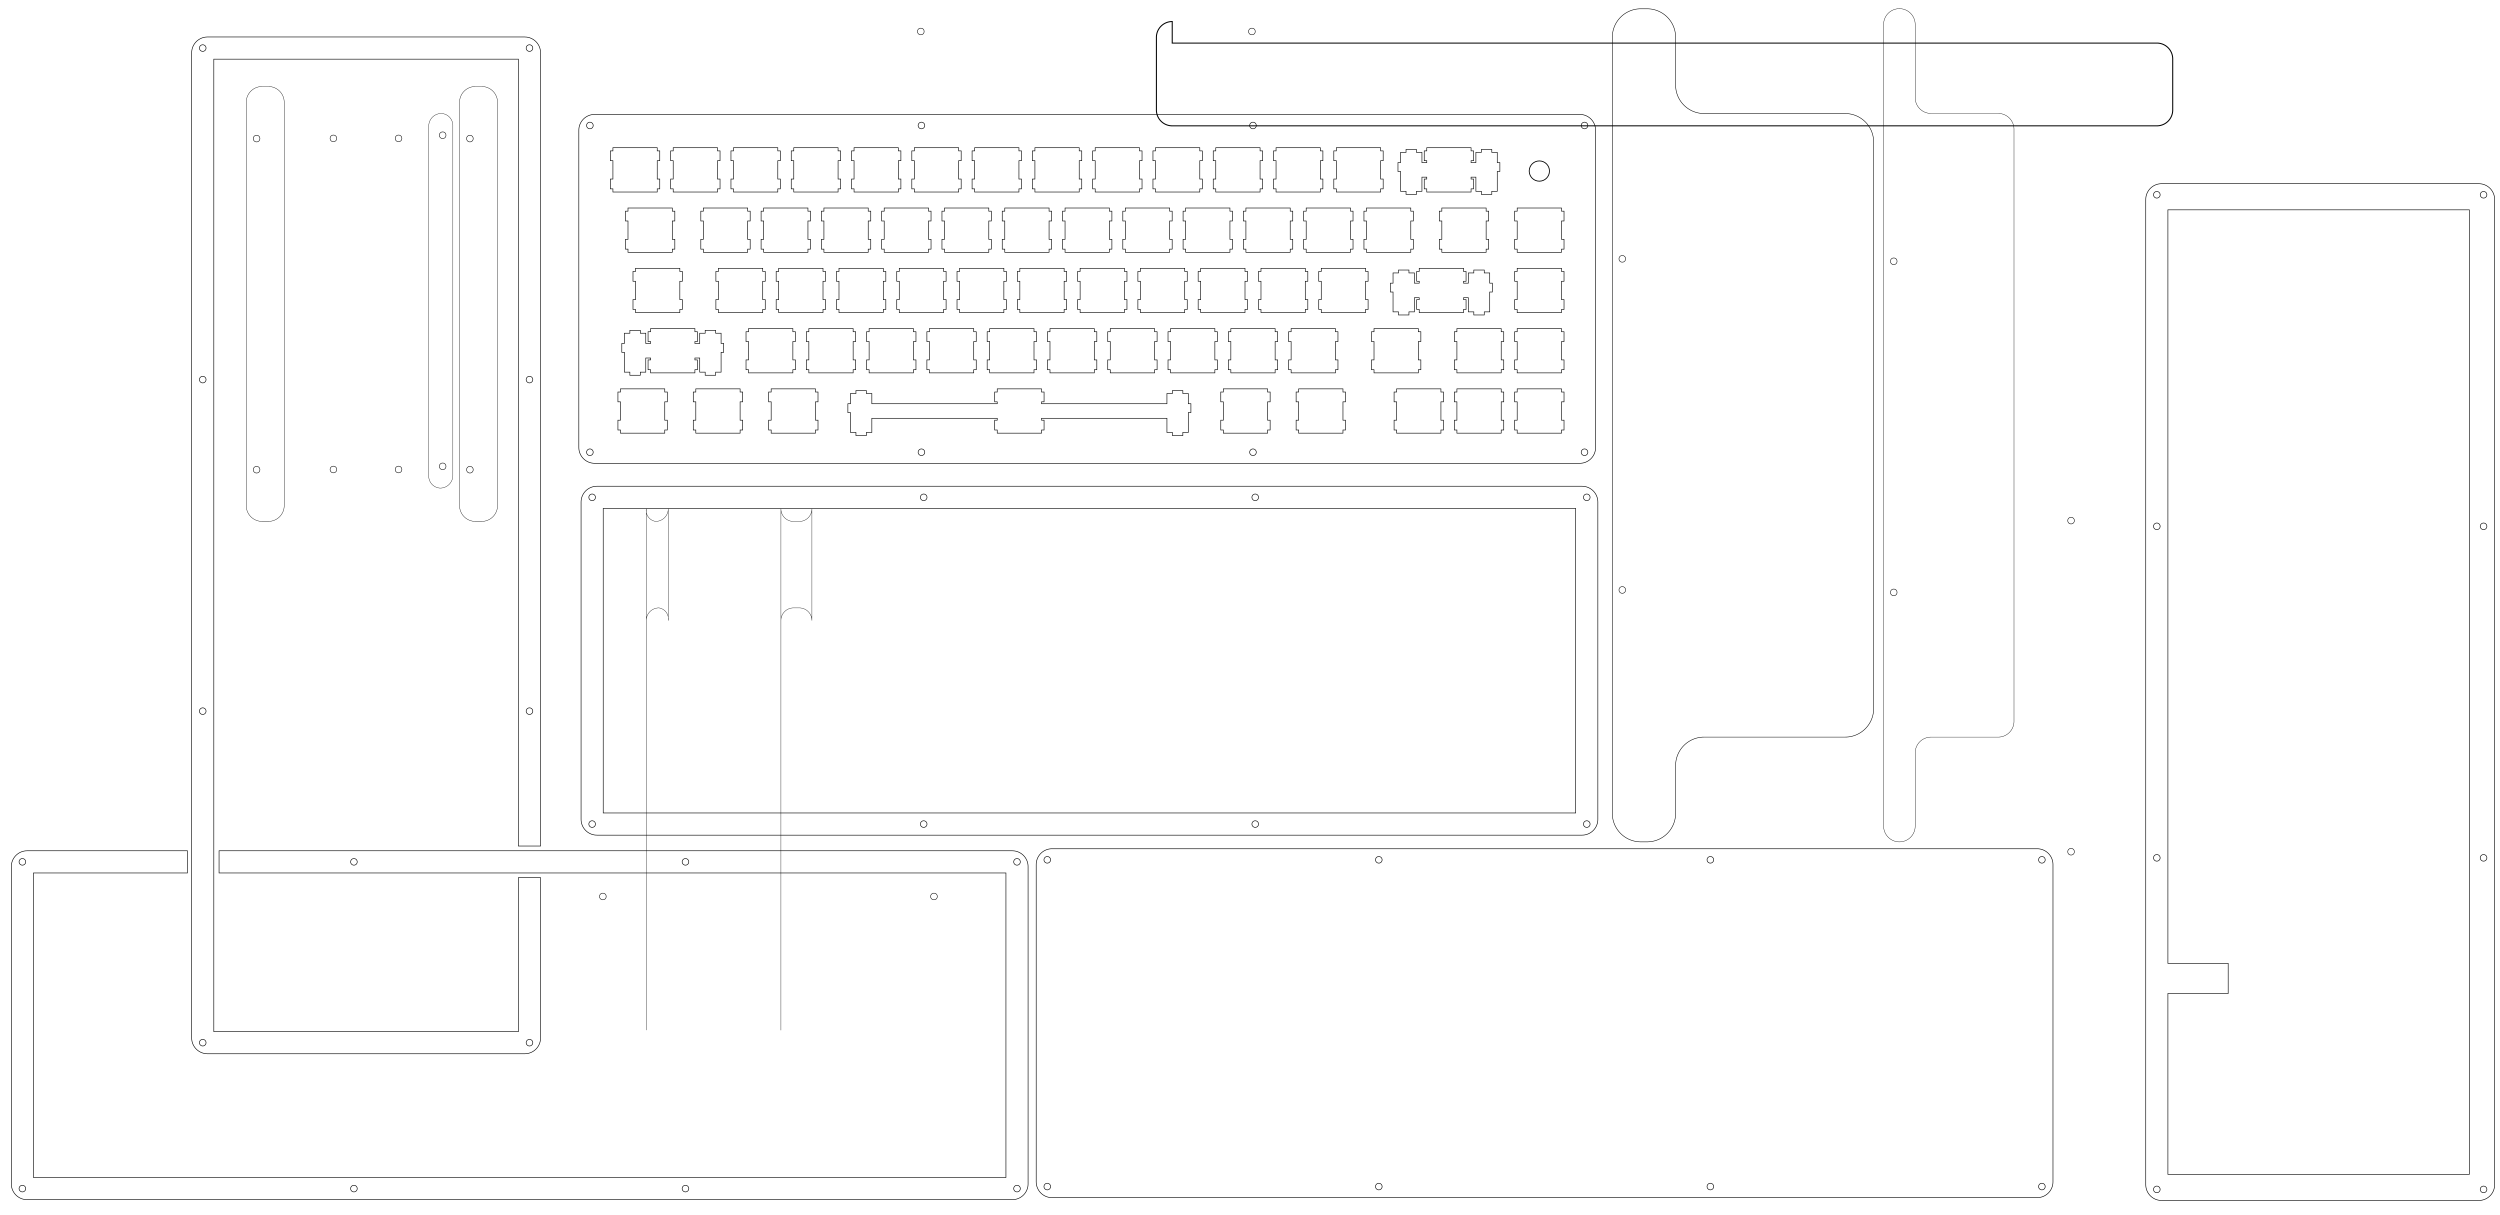 <?xml version="1.0" encoding="UTF-8" standalone="no"?>
<!-- Created with Inkscape (http://www.inkscape.org/) -->

<svg
   width="790mm"
   height="384mm"
   viewBox="0 0 790 384"
   version="1.1"
   id="svg5"
   inkscape:version="1.1.1 (3bf5ae0d25, 2021-09-20)"
   sodipodi:docname="drawing.svg"
   xmlns:inkscape="http://www.inkscape.org/namespaces/inkscape"
   xmlns:sodipodi="http://sodipodi.sourceforge.net/DTD/sodipodi-0.dtd"
   xmlns="http://www.w3.org/2000/svg"
   xmlns:svg="http://www.w3.org/2000/svg">
  <sodipodi:namedview
     id="namedview7"
     pagecolor="#ffffff"
     bordercolor="#999999"
     borderopacity="1"
     inkscape:pageshadow="0"
     inkscape:pageopacity="0"
     inkscape:pagecheckerboard="0"
     inkscape:document-units="mm"
     showgrid="false"
     inkscape:zoom="0.54929738"
     inkscape:cx="1693.072"
     inkscape:cy="985.80482"
     inkscape:window-width="1920"
     inkscape:window-height="1057"
     inkscape:window-x="-8"
     inkscape:window-y="-8"
     inkscape:window-maximized="1"
     inkscape:current-layer="svg5" />
  <defs
     id="defs2">
    <inkscape:path-effect
       effect="fillet_chamfer"
       id="path-effect3917"
       is_visible="true"
       lpeversion="1"
       satellites_param="F,0,0,1,0,4,0,1 @ F,0,0,1,0,4,0,1 @ F,0,0,1,0,4,0,1 @ F,0,0,1,0,4,0,1"
       unit="mm"
       method="auto"
       mode="F"
       radius="4"
       chamfer_steps="1"
       flexible="false"
       use_knot_distance="true"
       apply_no_radius="true"
       apply_with_radius="true"
       only_selected="false"
       hide_knots="false" />
    <inkscape:path-effect
       effect="fillet_chamfer"
       id="path-effect3868"
       is_visible="true"
       lpeversion="1"
       satellites_param="F,0,0,1,0,5,0,1 @ F,0,0,1,0,5,0,1 @ F,0,0,1,0,5,0,1 @ F,0,0,1,0,5,0,1"
       unit="mm"
       method="auto"
       mode="F"
       radius="5"
       chamfer_steps="1"
       flexible="false"
       use_knot_distance="true"
       apply_no_radius="true"
       apply_with_radius="true"
       only_selected="false"
       hide_knots="false" />
    <inkscape:path-effect
       effect="fillet_chamfer"
       id="path-effect3824"
       is_visible="true"
       lpeversion="1"
       satellites_param="F,0,0,1,0,5,0,5 @ F,0,0,1,0,5,0,5 @ F,0,0,1,0,5,0,5 @ F,0,0,1,0,5,0,5"
       unit="mm"
       method="auto"
       mode="F"
       radius="5"
       chamfer_steps="5"
       flexible="false"
       use_knot_distance="true"
       apply_no_radius="true"
       apply_with_radius="true"
       only_selected="false"
       hide_knots="false" />
    <inkscape:path-effect
       effect="fillet_chamfer"
       id="path-effect3813"
       is_visible="true"
       lpeversion="1"
       satellites_param="F,0,0,1,0,4,0,1 @ F,0,0,1,0,4,0,1 @ F,0,0,1,0,4,0,1 @ F,0,0,1,0,4,0,1"
       unit="mm"
       method="auto"
       mode="F"
       radius="4"
       chamfer_steps="1"
       flexible="false"
       use_knot_distance="true"
       apply_no_radius="true"
       apply_with_radius="true"
       only_selected="false"
       hide_knots="false" />
    <inkscape:path-effect
       effect="fillet_chamfer"
       id="path-effect3591"
       is_visible="true"
       lpeversion="1"
       satellites_param="F,0,0,1,0,5,0,1 @ F,0,0,1,0,5,0,1 @ F,0,0,1,0,5,0,1 @ F,0,0,1,0,5,0,1 @ F,0,0,1,0,5,0,1 @ F,0,0,1,0,5,0,1 @ F,0,0,1,0,5,0,1 @ F,0,0,1,0,5,0,1"
       unit="mm"
       method="auto"
       mode="F"
       radius="5"
       chamfer_steps="1"
       flexible="false"
       use_knot_distance="true"
       apply_no_radius="true"
       apply_with_radius="true"
       only_selected="false"
       hide_knots="false" />
    <inkscape:path-effect
       effect="fillet_chamfer"
       id="path-effect3550"
       is_visible="true"
       lpeversion="1"
       satellites_param="F,0,0,1,0,5,0,1 @ F,0,0,1,0,5,0,1 @ F,0,0,1,0,5,0,1 @ F,0,0,1,0,5,0,1 @ F,0,0,1,0,5,0,1 @ F,0,0,1,0,5,0,1 @ F,0,0,1,0,5,0,1 @ F,0,0,1,0,5,0,1"
       unit="mm"
       method="auto"
       mode="F"
       radius="5"
       chamfer_steps="1"
       flexible="false"
       use_knot_distance="true"
       apply_no_radius="true"
       apply_with_radius="true"
       only_selected="false"
       hide_knots="false" />
    <inkscape:path-effect
       effect="fillet_chamfer"
       id="path-effect3362"
       is_visible="true"
       lpeversion="1"
       satellites_param="F,0,0,1,0,9,0,1 @ F,0,0,1,0,9,0,1 @ F,0,0,1,0,9,0,1 @ F,0,0,1,0,9,0,1 @ F,0,0,1,0,9,0,1 @ F,0,0,1,0,9,0,1 @ F,0,0,1,0,9,0,1 @ F,0,0,1,0,9,0,1"
       unit="mm"
       method="auto"
       mode="F"
       radius="9"
       chamfer_steps="1"
       flexible="false"
       use_knot_distance="true"
       apply_no_radius="true"
       apply_with_radius="true"
       only_selected="false"
       hide_knots="false" />
    <inkscape:path-effect
       effect="fillet_chamfer"
       id="path-effect2429"
       is_visible="true"
       lpeversion="1"
       satellites_param="F,0,0,1,0,5,0,1 @ F,0,0,1,0,5,0,1 @ F,0,0,1,0,5,0,1 @ F,0,0,1,0,5,0,1"
       unit="mm"
       method="auto"
       mode="F"
       radius="5"
       chamfer_steps="1"
       flexible="false"
       use_knot_distance="true"
       apply_no_radius="true"
       apply_with_radius="true"
       only_selected="false"
       hide_knots="false" />
    <inkscape:path-effect
       effect="fillet_chamfer"
       id="path-effect1973"
       is_visible="true"
       lpeversion="1"
       satellites_param="F,0,0,1,0,5,0,1 @ F,0,0,1,0,5,0,1 @ F,0,0,1,0,5,0,1 @ F,0,0,1,0,5,0,1"
       unit="mm"
       method="auto"
       mode="F"
       radius="5"
       chamfer_steps="1"
       flexible="false"
       use_knot_distance="true"
       apply_no_radius="true"
       apply_with_radius="true"
       only_selected="false"
       hide_knots="false" />
    <inkscape:path-effect
       effect="fillet_chamfer"
       id="path-effect1922"
       is_visible="true"
       lpeversion="1"
       satellites_param="F,0,0,1,0,5,0,1 @ F,0,0,1,0,5,0,1 @ F,0,0,1,0,5,0,1 @ F,0,0,1,0,5,0,1"
       unit="mm"
       method="auto"
       mode="F"
       radius="5"
       chamfer_steps="1"
       flexible="false"
       use_knot_distance="true"
       apply_no_radius="true"
       apply_with_radius="true"
       only_selected="false"
       hide_knots="false" />
    <inkscape:path-effect
       effect="fillet_chamfer"
       id="path-effect1608"
       is_visible="true"
       lpeversion="1"
       satellites_param="F,0,0,1,0,4,0,1 @ F,0,0,1,0,4,0,1 @ F,0,0,1,0,4,0,1 @ F,0,0,1,0,4,0,1"
       unit="mm"
       method="auto"
       mode="F"
       radius="4"
       chamfer_steps="1"
       flexible="false"
       use_knot_distance="true"
       apply_no_radius="true"
       apply_with_radius="true"
       only_selected="false"
       hide_knots="false" />
    <inkscape:path-effect
       effect="fillet_chamfer"
       id="path-effect1596"
       is_visible="true"
       lpeversion="1"
       satellites_param="F,0,0,1,0,5,0,1 @ F,0,0,1,0,5,0,1 @ F,0,0,1,0,5,0,1 @ F,0,0,1,0,5,0,1"
       unit="mm"
       method="auto"
       mode="F"
       radius="5"
       chamfer_steps="1"
       flexible="false"
       use_knot_distance="true"
       apply_no_radius="true"
       apply_with_radius="true"
       only_selected="false"
       hide_knots="false" />
    <inkscape:path-effect
       effect="fillet_chamfer"
       id="path-effect1584"
       is_visible="true"
       lpeversion="1"
       satellites_param="F,0,0,1,0,5,0,1 @ F,0,0,1,0,5,0,1 @ F,0,0,1,0,5,0,1 @ F,0,0,1,0,5,0,1"
       unit="mm"
       method="auto"
       mode="F"
       radius="5"
       chamfer_steps="1"
       flexible="false"
       use_knot_distance="true"
       apply_no_radius="true"
       apply_with_radius="true"
       only_selected="false"
       hide_knots="false" />
    <inkscape:path-effect
       effect="fillet_chamfer"
       id="path-effect1336"
       is_visible="true"
       lpeversion="1"
       satellites_param="F,0,0,1,0,5,0,1 @ F,0,0,1,0,5,0,1 @ F,0,0,1,0,5,0,1 @ F,0,0,1,0,5,0,1"
       unit="mm"
       method="auto"
       mode="F"
       radius="5"
       chamfer_steps="1"
       flexible="false"
       use_knot_distance="true"
       apply_no_radius="true"
       apply_with_radius="true"
       only_selected="false"
       hide_knots="false" />
  </defs>
  <g
     inkscape:label="Layer 1"
     inkscape:groupmode="layer"
     id="layer1" />
  <g
     id="g624"
     transform="translate(322.439,263.203)">
    <polygon
       points="5.545,7.731 5.737,7.388 5.955,7.062 6.198,6.753 6.465,6.465 6.753,6.198 7.062,5.955 7.388,5.737 7.731,5.545 8.087,5.381 8.455,5.245 8.833,5.139 9.218,5.062 9.608,5.016 10.001,5 321.302,5.001 321.694,5.016 322.084,5.062 322.469,5.139 322.847,5.245 323.215,5.381 323.571,5.545 323.914,5.737 324.24,5.955 324.549,6.198 324.837,6.465 325.104,6.753 325.347,7.062 325.565,7.388 325.757,7.731 325.921,8.087 326.057,8.455 326.163,8.833 326.24,9.218 326.286,9.608 326.301,10.001 326.302,110.251 326.286,110.644 326.24,111.034 326.163,111.419 326.057,111.797 325.921,112.165 325.757,112.521 325.565,112.864 325.347,113.19 325.104,113.499 324.837,113.787 324.549,114.054 324.24,114.297 323.914,114.515 323.571,114.707 323.215,114.871 322.847,115.007 322.469,115.113 322.084,115.19 321.694,115.236 321.302,115.252 10.001,115.251 9.608,115.236 9.218,115.19 8.833,115.113 8.455,115.007 8.087,114.871 7.731,114.707 7.388,114.515 7.062,114.297 6.753,114.054 6.465,113.787 6.198,113.499 5.955,113.19 5.737,112.864 5.545,112.521 5.381,112.165 5.245,111.797 5.139,111.419 5.062,111.034 5.016,110.644 5,110.251 5.001,10.001 5.016,9.608 5.062,9.218 5.139,8.833 5.245,8.455 5.381,8.087 "
       style="fill:none;stroke:#000000;stroke-width:0.05mm"
       id="polygon591" />
    <polygon
       points="8.5,112.802 8.825,112.75 9.118,112.601 9.35,112.369 9.499,112.076 9.55,111.752 9.499,111.427 9.35,111.134 9.118,110.902 8.825,110.753 8.5,110.702 8.176,110.753 7.883,110.902 7.651,111.134 7.502,111.427 7.45,111.752 7.502,112.076 7.651,112.369 7.883,112.601 8.176,112.75 "
       style="fill:none;stroke:#000000;stroke-width:0.05mm"
       id="polygon593" />
    <polygon
       points="113.268,112.802 113.592,112.75 113.885,112.601 114.117,112.369 114.266,112.076 114.318,111.752 114.266,111.427 114.117,111.134 113.885,110.902 113.592,110.753 113.268,110.702 112.943,110.753 112.65,110.902 112.418,111.134 112.269,111.427 112.218,111.752 112.269,112.076 112.418,112.369 112.65,112.601 112.943,112.75 "
       style="fill:none;stroke:#000000;stroke-width:0.05mm"
       id="polygon595" />
    <polygon
       points="218.035,112.802 218.359,112.75 218.652,112.601 218.884,112.369 219.033,112.076 219.085,111.752 219.033,111.427 218.884,111.134 218.652,110.902 218.359,110.753 218.035,110.702 217.71,110.753 217.417,110.902 217.185,111.134 217.036,111.427 216.985,111.752 217.036,112.076 217.185,112.369 217.417,112.601 217.71,112.75 "
       style="fill:none;stroke:#000000;stroke-width:0.05mm"
       id="polygon597" />
    <polygon
       points="322.802,112.802 323.126,112.75 323.419,112.601 323.651,112.369 323.8,112.076 323.852,111.752 323.8,111.427 323.651,111.134 323.419,110.902 323.126,110.753 322.802,110.702 322.477,110.753 322.184,110.902 321.952,111.134 321.803,111.427 321.752,111.752 321.803,112.076 321.952,112.369 322.184,112.601 322.477,112.75 "
       style="fill:none;stroke:#000000;stroke-width:0.05mm"
       id="polygon599" />
    <polygon
       points="8.5,9.551 8.825,9.499 9.118,9.35 9.35,9.118 9.499,8.825 9.55,8.501 9.499,8.176 9.35,7.883 9.118,7.651 8.825,7.502 8.5,7.451 8.176,7.502 7.883,7.651 7.651,7.883 7.502,8.176 7.45,8.501 7.502,8.825 7.651,9.118 7.883,9.35 8.176,9.499 "
       style="fill:none;stroke:#000000;stroke-width:0.05mm"
       id="polygon601" />
    <polygon
       points="322.802,9.551 323.126,9.499 323.419,9.35 323.651,9.118 323.8,8.825 323.852,8.501 323.8,8.176 323.651,7.883 323.419,7.651 323.126,7.502 322.802,7.451 322.477,7.502 322.184,7.651 321.952,7.883 321.803,8.176 321.752,8.501 321.803,8.825 321.952,9.118 322.184,9.35 322.477,9.499 "
       style="fill:none;stroke:#000000;stroke-width:0.05mm"
       id="polygon603" />
    <polygon
       points="218.035,9.551 218.359,9.499 218.652,9.35 218.884,9.118 219.033,8.825 219.085,8.501 219.033,8.176 218.884,7.883 218.652,7.651 218.359,7.502 218.035,7.451 217.71,7.502 217.417,7.651 217.185,7.883 217.036,8.176 216.985,8.501 217.036,8.825 217.185,9.118 217.417,9.35 217.71,9.499 "
       style="fill:none;stroke:#000000;stroke-width:0.05mm"
       id="polygon605" />
    <polygon
       points="113.268,9.551 113.592,9.499 113.885,9.35 114.117,9.118 114.266,8.825 114.318,8.501 114.266,8.176 114.117,7.883 113.885,7.651 113.592,7.502 113.268,7.451 112.943,7.502 112.65,7.651 112.418,7.883 112.269,8.176 112.218,8.501 112.269,8.825 112.418,9.118 112.65,9.35 112.943,9.499 "
       style="fill:none;stroke:#000000;stroke-width:0.05mm"
       id="polygon607" />
  </g>
  <g
     id="g895"
     transform="translate(177.907,31.154)">
    <polygon
       points="326.286,110.644 326.24,111.034 326.163,111.419 326.057,111.797 325.921,112.165 325.757,112.521 325.565,112.864 325.347,113.19 325.104,113.499 324.837,113.787 324.549,114.054 324.24,114.297 323.914,114.515 323.571,114.707 323.215,114.871 322.847,115.007 322.469,115.113 322.084,115.19 321.694,115.236 321.302,115.252 10.001,115.251 9.608,115.236 9.218,115.19 8.833,115.113 8.455,115.007 8.087,114.871 7.731,114.707 7.388,114.515 7.062,114.297 6.753,114.054 6.465,113.787 6.198,113.499 5.955,113.19 5.737,112.864 5.545,112.521 5.381,112.165 5.245,111.797 5.139,111.419 5.062,111.034 5.016,110.644 5,110.251 5.001,10.001 5.016,9.608 5.062,9.218 5.139,8.833 5.245,8.455 5.381,8.087 5.545,7.731 5.737,7.388 5.955,7.062 6.198,6.753 6.465,6.465 6.753,6.198 7.062,5.955 7.388,5.737 7.731,5.545 8.087,5.381 8.455,5.245 8.833,5.139 9.218,5.062 9.608,5.016 10.001,5 321.302,5.001 321.694,5.016 322.084,5.062 322.469,5.139 322.847,5.245 323.215,5.381 323.571,5.545 323.914,5.737 324.24,5.955 324.549,6.198 324.837,6.465 325.104,6.753 325.347,7.062 325.565,7.388 325.757,7.731 325.921,8.087 326.057,8.455 326.163,8.833 326.24,9.218 326.286,9.608 326.301,10.001 326.302,110.251 "
       style="fill:none;stroke:#000000;stroke-width:0.05mm"
       id="polygon664" />
    <polygon
       points="7.651,111.134 7.502,111.427 7.45,111.752 7.502,112.076 7.651,112.369 7.883,112.601 8.176,112.75 8.5,112.802 8.825,112.75 9.118,112.601 9.35,112.369 9.499,112.076 9.55,111.752 9.499,111.427 9.35,111.134 9.118,110.902 8.825,110.753 8.5,110.702 8.176,110.753 7.883,110.902 "
       style="fill:none;stroke:#000000;stroke-width:0.05mm"
       id="polygon666" />
    <polygon
       points="112.418,111.134 112.269,111.427 112.218,111.752 112.269,112.076 112.418,112.369 112.65,112.601 112.943,112.75 113.268,112.802 113.592,112.75 113.885,112.601 114.117,112.369 114.266,112.076 114.318,111.752 114.266,111.427 114.117,111.134 113.885,110.902 113.592,110.753 113.268,110.702 112.943,110.753 112.65,110.902 "
       style="fill:none;stroke:#000000;stroke-width:0.05mm"
       id="polygon668" />
    <polygon
       points="217.185,111.134 217.036,111.427 216.985,111.752 217.036,112.076 217.185,112.369 217.417,112.601 217.71,112.75 218.035,112.802 218.359,112.75 218.652,112.601 218.884,112.369 219.033,112.076 219.085,111.752 219.033,111.427 218.884,111.134 218.652,110.902 218.359,110.753 218.035,110.702 217.71,110.753 217.417,110.902 "
       style="fill:none;stroke:#000000;stroke-width:0.05mm"
       id="polygon670" />
    <polygon
       points="321.952,111.134 321.803,111.427 321.752,111.752 321.803,112.076 321.952,112.369 322.184,112.601 322.477,112.75 322.802,112.802 323.126,112.75 323.419,112.601 323.651,112.369 323.8,112.076 323.852,111.752 323.8,111.427 323.651,111.134 323.419,110.902 323.126,110.753 322.802,110.702 322.477,110.753 322.184,110.902 "
       style="fill:none;stroke:#000000;stroke-width:0.05mm"
       id="polygon672" />
    <polygon
       points="97.594,105.495 97.594,101.025 137.219,101.025 137.219,101.626 136.419,101.626 136.419,104.726 137.219,104.726 137.219,105.726 151.219,105.726 151.219,104.726 152.019,104.726 152.019,101.626 151.219,101.626 151.219,101.025 190.844,101.025 190.844,105.495 192.569,105.495 192.569,106.476 195.869,106.476 195.869,105.495 197.594,105.495 197.594,99.226 198.419,99.226 198.419,96.426 197.594,96.426 197.594,93.196 195.869,93.196 195.869,92.275 192.569,92.275 192.569,93.196 190.844,93.196 190.844,96.426 151.219,96.426 151.219,95.825 152.019,95.825 152.019,92.726 151.219,92.726 151.219,91.726 137.219,91.726 137.219,92.726 136.419,92.726 136.419,95.825 137.219,95.825 137.219,96.426 97.594,96.426 97.594,93.196 95.869,93.196 95.869,92.275 92.569,92.275 92.569,93.196 90.844,93.196 90.844,96.426 90.019,96.426 90.019,99.226 90.844,99.226 90.844,105.495 92.569,105.495 92.569,106.476 95.869,106.476 95.869,105.495 "
       style="fill:none;stroke:#000000;stroke-width:0.05mm"
       id="polygon674" />
    <polygon
       points="300.726,92.726 300.726,95.825 301.526,95.825 301.526,101.626 300.726,101.626 300.726,104.726 301.526,104.726 301.526,105.726 315.526,105.726 315.526,104.726 316.326,104.726 316.326,101.626 315.526,101.626 315.526,95.825 316.326,95.825 316.326,92.726 315.526,92.726 315.526,91.726 301.526,91.726 301.526,92.726 "
       style="fill:none;stroke:#000000;stroke-width:0.05mm"
       id="polygon676" />
    <polygon
       points="281.676,92.726 281.676,95.825 282.476,95.825 282.476,101.626 281.676,101.626 281.676,104.726 282.476,104.726 282.476,105.726 296.476,105.726 296.476,104.726 297.276,104.726 297.276,101.626 296.476,101.626 296.476,95.825 297.276,95.825 297.276,92.726 296.476,92.726 296.476,91.726 282.476,91.726 282.476,92.726 "
       style="fill:none;stroke:#000000;stroke-width:0.05mm"
       id="polygon678" />
    <polygon
       points="262.626,92.726 262.626,95.825 263.426,95.825 263.426,101.626 262.626,101.626 262.626,104.726 263.426,104.726 263.426,105.726 277.426,105.726 277.426,104.726 278.226,104.726 278.226,101.626 277.426,101.626 277.426,95.825 278.226,95.825 278.226,92.726 277.426,92.726 277.426,91.726 263.426,91.726 263.426,92.726 "
       style="fill:none;stroke:#000000;stroke-width:0.05mm"
       id="polygon680" />
    <polygon
       points="231.669,92.726 231.669,95.825 232.469,95.825 232.469,101.626 231.669,101.626 231.669,104.726 232.469,104.726 232.469,105.726 246.469,105.726 246.469,104.726 247.269,104.726 247.269,101.626 246.469,101.626 246.469,95.825 247.269,95.825 247.269,92.726 246.469,92.726 246.469,91.726 232.469,91.726 232.469,92.726 "
       style="fill:none;stroke:#000000;stroke-width:0.05mm"
       id="polygon682" />
    <polygon
       points="207.857,92.726 207.857,95.825 208.657,95.825 208.657,101.626 207.857,101.626 207.857,104.726 208.657,104.726 208.657,105.726 222.657,105.726 222.657,104.726 223.457,104.726 223.457,101.626 222.657,101.626 222.657,95.825 223.457,95.825 223.457,92.726 222.657,92.726 222.657,91.726 208.657,91.726 208.657,92.726 "
       style="fill:none;stroke:#000000;stroke-width:0.05mm"
       id="polygon684" />
    <polygon
       points="64.981,92.726 64.981,95.825 65.782,95.825 65.782,101.626 64.981,101.626 64.981,104.726 65.782,104.726 65.782,105.726 79.782,105.726 79.782,104.726 80.582,104.726 80.582,101.626 79.782,101.626 79.782,95.825 80.582,95.825 80.582,92.726 79.782,92.726 79.782,91.726 65.782,91.726 65.782,92.726 "
       style="fill:none;stroke:#000000;stroke-width:0.05mm"
       id="polygon686" />
    <polygon
       points="41.169,92.726 41.169,95.825 41.969,95.825 41.969,101.626 41.169,101.626 41.169,104.726 41.969,104.726 41.969,105.726 55.969,105.726 55.969,104.726 56.769,104.726 56.769,101.626 55.969,101.626 55.969,95.825 56.769,95.825 56.769,92.726 55.969,92.726 55.969,91.726 41.969,91.726 41.969,92.726 "
       style="fill:none;stroke:#000000;stroke-width:0.05mm"
       id="polygon688" />
    <polygon
       points="17.357,92.726 17.357,95.825 18.157,95.825 18.157,101.626 17.357,101.626 17.357,104.726 18.157,104.726 18.157,105.726 32.157,105.726 32.157,104.726 32.957,104.726 32.957,101.626 32.157,101.626 32.157,95.825 32.957,95.825 32.957,92.726 32.157,92.726 32.157,91.726 18.157,91.726 18.157,92.726 "
       style="fill:none;stroke:#000000;stroke-width:0.05mm"
       id="polygon690" />
    <polygon
       points="26.157,86.446 26.157,81.976 27.682,81.976 27.682,82.576 26.882,82.576 26.882,85.676 27.682,85.676 27.682,86.676 41.682,86.676 41.682,85.676 42.482,85.676 42.482,82.576 41.682,82.576 41.682,81.976 43.207,81.976 43.207,86.446 44.932,86.446 44.932,87.426 48.232,87.426 48.232,86.446 49.957,86.446 49.957,80.176 50.782,80.176 50.782,77.376 49.957,77.376 49.957,74.146 48.232,74.146 48.232,73.226 44.932,73.226 44.932,74.146 43.207,74.146 43.207,77.376 41.682,77.376 41.682,76.775 42.482,76.775 42.482,73.676 41.682,73.676 41.682,72.676 27.682,72.676 27.682,73.676 26.882,73.676 26.882,76.775 27.682,76.775 27.682,77.376 26.157,77.376 26.157,74.146 24.432,74.146 24.432,73.226 21.132,73.226 21.132,74.146 19.407,74.146 19.407,77.376 18.582,77.376 18.582,80.176 19.407,80.176 19.407,86.446 21.132,86.446 21.132,87.426 24.432,87.426 24.432,86.446 "
       style="fill:none;stroke:#000000;stroke-width:0.05mm"
       id="polygon692" />
    <polygon
       points="300.726,73.676 300.726,76.775 301.526,76.775 301.526,82.576 300.726,82.576 300.726,85.676 301.526,85.676 301.526,86.676 315.526,86.676 315.526,85.676 316.326,85.676 316.326,82.576 315.526,82.576 315.526,76.775 316.326,76.775 316.326,73.676 315.526,73.676 315.526,72.676 301.526,72.676 301.526,73.676 "
       style="fill:none;stroke:#000000;stroke-width:0.05mm"
       id="polygon694" />
    <polygon
       points="281.676,73.676 281.676,76.775 282.476,76.775 282.476,82.576 281.676,82.576 281.676,85.676 282.476,85.676 282.476,86.676 296.476,86.676 296.476,85.676 297.276,85.676 297.276,82.576 296.476,82.576 296.476,76.775 297.276,76.775 297.276,73.676 296.476,73.676 296.476,72.676 282.476,72.676 282.476,73.676 "
       style="fill:none;stroke:#000000;stroke-width:0.05mm"
       id="polygon696" />
    <polygon
       points="255.482,73.676 255.482,76.775 256.282,76.775 256.282,82.576 255.482,82.576 255.482,85.676 256.282,85.676 256.282,86.676 270.282,86.676 270.282,85.676 271.082,85.676 271.082,82.576 270.282,82.576 270.282,76.775 271.082,76.775 271.082,73.676 270.282,73.676 270.282,72.676 256.282,72.676 256.282,73.676 "
       style="fill:none;stroke:#000000;stroke-width:0.05mm"
       id="polygon698" />
    <polygon
       points="229.288,73.676 229.288,76.775 230.088,76.775 230.088,82.576 229.288,82.576 229.288,85.676 230.088,85.676 230.088,86.676 244.088,86.676 244.088,85.676 244.888,85.676 244.888,82.576 244.088,82.576 244.088,76.775 244.888,76.775 244.888,73.676 244.088,73.676 244.088,72.676 230.088,72.676 230.088,73.676 "
       style="fill:none;stroke:#000000;stroke-width:0.05mm"
       id="polygon700" />
    <polygon
       points="210.238,73.676 210.238,76.775 211.038,76.775 211.038,82.576 210.238,82.576 210.238,85.676 211.038,85.676 211.038,86.676 225.038,86.676 225.038,85.676 225.838,85.676 225.838,82.576 225.038,82.576 225.038,76.775 225.838,76.775 225.838,73.676 225.038,73.676 225.038,72.676 211.038,72.676 211.038,73.676 "
       style="fill:none;stroke:#000000;stroke-width:0.05mm"
       id="polygon702" />
    <polygon
       points="191.188,73.676 191.188,76.775 191.988,76.775 191.988,82.576 191.188,82.576 191.188,85.676 191.988,85.676 191.988,86.676 205.988,86.676 205.988,85.676 206.788,85.676 206.788,82.576 205.988,82.576 205.988,76.775 206.788,76.775 206.788,73.676 205.988,73.676 205.988,72.676 191.988,72.676 191.988,73.676 "
       style="fill:none;stroke:#000000;stroke-width:0.05mm"
       id="polygon704" />
    <polygon
       points="172.138,73.676 172.138,76.775 172.938,76.775 172.938,82.576 172.138,82.576 172.138,85.676 172.938,85.676 172.938,86.676 186.938,86.676 186.938,85.676 187.738,85.676 187.738,82.576 186.938,82.576 186.938,76.775 187.738,76.775 187.738,73.676 186.938,73.676 186.938,72.676 172.938,72.676 172.938,73.676 "
       style="fill:none;stroke:#000000;stroke-width:0.05mm"
       id="polygon706" />
    <polygon
       points="153.088,73.676 153.088,76.775 153.888,76.775 153.888,82.576 153.088,82.576 153.088,85.676 153.888,85.676 153.888,86.676 167.888,86.676 167.888,85.676 168.688,85.676 168.688,82.576 167.888,82.576 167.888,76.775 168.688,76.775 168.688,73.676 167.888,73.676 167.888,72.676 153.888,72.676 153.888,73.676 "
       style="fill:none;stroke:#000000;stroke-width:0.05mm"
       id="polygon708" />
    <polygon
       points="134.038,73.676 134.038,76.775 134.838,76.775 134.838,82.576 134.038,82.576 134.038,85.676 134.838,85.676 134.838,86.676 148.838,86.676 148.838,85.676 149.638,85.676 149.638,82.576 148.838,82.576 148.838,76.775 149.638,76.775 149.638,73.676 148.838,73.676 148.838,72.676 134.838,72.676 134.838,73.676 "
       style="fill:none;stroke:#000000;stroke-width:0.05mm"
       id="polygon710" />
    <polygon
       points="114.988,73.676 114.988,76.775 115.788,76.775 115.788,82.576 114.988,82.576 114.988,85.676 115.788,85.676 115.788,86.676 129.788,86.676 129.788,85.676 130.587,85.676 130.587,82.576 129.788,82.576 129.788,76.775 130.587,76.775 130.587,73.676 129.788,73.676 129.788,72.676 115.788,72.676 115.788,73.676 "
       style="fill:none;stroke:#000000;stroke-width:0.05mm"
       id="polygon712" />
    <polygon
       points="95.938,73.676 95.938,76.775 96.738,76.775 96.738,82.576 95.938,82.576 95.938,85.676 96.738,85.676 96.738,86.676 110.738,86.676 110.738,85.676 111.538,85.676 111.538,82.576 110.738,82.576 110.738,76.775 111.538,76.775 111.538,73.676 110.738,73.676 110.738,72.676 96.738,72.676 96.738,73.676 "
       style="fill:none;stroke:#000000;stroke-width:0.05mm"
       id="polygon714" />
    <polygon
       points="76.888,73.676 76.888,76.775 77.688,76.775 77.688,82.576 76.888,82.576 76.888,85.676 77.688,85.676 77.688,86.676 91.688,86.676 91.688,85.676 92.488,85.676 92.488,82.576 91.688,82.576 91.688,76.775 92.488,76.775 92.488,73.676 91.688,73.676 91.688,72.676 77.688,72.676 77.688,73.676 "
       style="fill:none;stroke:#000000;stroke-width:0.05mm"
       id="polygon716" />
    <polygon
       points="57.838,73.676 57.838,76.775 58.638,76.775 58.638,82.576 57.838,82.576 57.838,85.676 58.638,85.676 58.638,86.676 72.638,86.676 72.638,85.676 73.438,85.676 73.438,82.576 72.638,82.576 72.638,76.775 73.438,76.775 73.438,73.676 72.638,73.676 72.638,72.676 58.638,72.676 58.638,73.676 "
       style="fill:none;stroke:#000000;stroke-width:0.05mm"
       id="polygon718" />
    <polygon
       points="269.044,67.396 269.044,62.926 270.569,62.926 270.569,63.526 269.769,63.526 269.769,66.626 270.569,66.626 270.569,67.626 284.569,67.626 284.569,66.626 285.369,66.626 285.369,63.526 284.569,63.526 284.569,62.926 286.094,62.926 286.094,67.396 287.819,67.396 287.819,68.376 291.119,68.376 291.119,67.396 292.844,67.396 292.844,61.126 293.669,61.126 293.669,58.326 292.844,58.326 292.844,55.096 291.119,55.096 291.119,54.176 287.819,54.176 287.819,55.096 286.094,55.096 286.094,58.326 284.569,58.326 284.569,57.726 285.369,57.726 285.369,54.626 284.569,54.626 284.569,53.626 270.569,53.626 270.569,54.626 269.769,54.626 269.769,57.726 270.569,57.726 270.569,58.326 269.044,58.326 269.044,55.096 267.319,55.096 267.319,54.176 264.019,54.176 264.019,55.096 262.294,55.096 262.294,58.326 261.469,58.326 261.469,61.126 262.294,61.126 262.294,67.396 264.019,67.396 264.019,68.376 267.319,68.376 267.319,67.396 "
       style="fill:none;stroke:#000000;stroke-width:0.05mm"
       id="polygon720" />
    <polygon
       points="300.726,54.626 300.726,57.726 301.526,57.726 301.526,63.526 300.726,63.526 300.726,66.626 301.526,66.626 301.526,67.626 315.526,67.626 315.526,66.626 316.326,66.626 316.326,63.526 315.526,63.526 315.526,57.726 316.326,57.726 316.326,54.626 315.526,54.626 315.526,53.626 301.526,53.626 301.526,54.626 "
       style="fill:none;stroke:#000000;stroke-width:0.05mm"
       id="polygon722" />
    <polygon
       points="238.813,54.626 238.813,57.726 239.613,57.726 239.613,63.526 238.813,63.526 238.813,66.626 239.613,66.626 239.613,67.626 253.613,67.626 253.613,66.626 254.413,66.626 254.413,63.526 253.613,63.526 253.613,57.726 254.413,57.726 254.413,54.626 253.613,54.626 253.613,53.626 239.613,53.626 239.613,54.626 "
       style="fill:none;stroke:#000000;stroke-width:0.05mm"
       id="polygon724" />
    <polygon
       points="219.763,54.626 219.763,57.726 220.563,57.726 220.563,63.526 219.763,63.526 219.763,66.626 220.563,66.626 220.563,67.626 234.563,67.626 234.563,66.626 235.363,66.626 235.363,63.526 234.563,63.526 234.563,57.726 235.363,57.726 235.363,54.626 234.563,54.626 234.563,53.626 220.563,53.626 220.563,54.626 "
       style="fill:none;stroke:#000000;stroke-width:0.05mm"
       id="polygon726" />
    <polygon
       points="200.713,54.626 200.713,57.726 201.513,57.726 201.513,63.526 200.713,63.526 200.713,66.626 201.513,66.626 201.513,67.626 215.513,67.626 215.513,66.626 216.313,66.626 216.313,63.526 215.513,63.526 215.513,57.726 216.313,57.726 216.313,54.626 215.513,54.626 215.513,53.626 201.513,53.626 201.513,54.626 "
       style="fill:none;stroke:#000000;stroke-width:0.05mm"
       id="polygon728" />
    <polygon
       points="181.663,54.626 181.663,57.726 182.463,57.726 182.463,63.526 181.663,63.526 181.663,66.626 182.463,66.626 182.463,67.626 196.463,67.626 196.463,66.626 197.263,66.626 197.263,63.526 196.463,63.526 196.463,57.726 197.263,57.726 197.263,54.626 196.463,54.626 196.463,53.626 182.463,53.626 182.463,54.626 "
       style="fill:none;stroke:#000000;stroke-width:0.05mm"
       id="polygon730" />
    <polygon
       points="162.613,54.626 162.613,57.726 163.413,57.726 163.413,63.526 162.613,63.526 162.613,66.626 163.413,66.626 163.413,67.626 177.413,67.626 177.413,66.626 178.213,66.626 178.213,63.526 177.413,63.526 177.413,57.726 178.213,57.726 178.213,54.626 177.413,54.626 177.413,53.626 163.413,53.626 163.413,54.626 "
       style="fill:none;stroke:#000000;stroke-width:0.05mm"
       id="polygon732" />
    <polygon
       points="143.563,54.626 143.563,57.726 144.363,57.726 144.363,63.526 143.563,63.526 143.563,66.626 144.363,66.626 144.363,67.626 158.363,67.626 158.363,66.626 159.163,66.626 159.163,63.526 158.363,63.526 158.363,57.726 159.163,57.726 159.163,54.626 158.363,54.626 158.363,53.626 144.363,53.626 144.363,54.626 "
       style="fill:none;stroke:#000000;stroke-width:0.05mm"
       id="polygon734" />
    <polygon
       points="124.513,54.626 124.513,57.726 125.313,57.726 125.313,63.526 124.513,63.526 124.513,66.626 125.313,66.626 125.313,67.626 139.313,67.626 139.313,66.626 140.113,66.626 140.113,63.526 139.313,63.526 139.313,57.726 140.113,57.726 140.113,54.626 139.313,54.626 139.313,53.626 125.313,53.626 125.313,54.626 "
       style="fill:none;stroke:#000000;stroke-width:0.05mm"
       id="polygon736" />
    <polygon
       points="105.463,54.626 105.463,57.726 106.263,57.726 106.263,63.526 105.463,63.526 105.463,66.626 106.263,66.626 106.263,67.626 120.263,67.626 120.263,66.626 121.063,66.626 121.063,63.526 120.263,63.526 120.263,57.726 121.063,57.726 121.063,54.626 120.263,54.626 120.263,53.626 106.263,53.626 106.263,54.626 "
       style="fill:none;stroke:#000000;stroke-width:0.05mm"
       id="polygon738" />
    <polygon
       points="86.413,54.626 86.413,57.726 87.213,57.726 87.213,63.526 86.413,63.526 86.413,66.626 87.213,66.626 87.213,67.626 101.213,67.626 101.213,66.626 102.013,66.626 102.013,63.526 101.213,63.526 101.213,57.726 102.013,57.726 102.013,54.626 101.213,54.626 101.213,53.626 87.213,53.626 87.213,54.626 "
       style="fill:none;stroke:#000000;stroke-width:0.05mm"
       id="polygon740" />
    <polygon
       points="67.363,54.626 67.363,57.726 68.163,57.726 68.163,63.526 67.363,63.526 67.363,66.626 68.163,66.626 68.163,67.626 82.163,67.626 82.163,66.626 82.963,66.626 82.963,63.526 82.163,63.526 82.163,57.726 82.963,57.726 82.963,54.626 82.163,54.626 82.163,53.626 68.163,53.626 68.163,54.626 "
       style="fill:none;stroke:#000000;stroke-width:0.05mm"
       id="polygon742" />
    <polygon
       points="48.313,54.626 48.313,57.726 49.113,57.726 49.113,63.526 48.313,63.526 48.313,66.626 49.113,66.626 49.113,67.626 63.113,67.626 63.113,66.626 63.913,66.626 63.913,63.526 63.113,63.526 63.113,57.726 63.913,57.726 63.913,54.626 63.113,54.626 63.113,53.626 49.113,53.626 49.113,54.626 "
       style="fill:none;stroke:#000000;stroke-width:0.05mm"
       id="polygon744" />
    <polygon
       points="22.119,54.626 22.119,57.726 22.919,57.726 22.919,63.526 22.119,63.526 22.119,66.626 22.919,66.626 22.919,67.626 36.919,67.626 36.919,66.626 37.719,66.626 37.719,63.526 36.919,63.526 36.919,57.726 37.719,57.726 37.719,54.626 36.919,54.626 36.919,53.626 22.919,53.626 22.919,54.626 "
       style="fill:none;stroke:#000000;stroke-width:0.05mm"
       id="polygon746" />
    <polygon
       points="300.726,35.576 300.726,38.676 301.526,38.676 301.526,44.476 300.726,44.476 300.726,47.576 301.526,47.576 301.526,48.576 315.526,48.576 315.526,47.576 316.326,47.576 316.326,44.476 315.526,44.476 315.526,38.676 316.326,38.676 316.326,35.576 315.526,35.576 315.526,34.576 301.526,34.576 301.526,35.576 "
       style="fill:none;stroke:#000000;stroke-width:0.05mm"
       id="polygon748" />
    <polygon
       points="276.913,35.576 276.913,38.676 277.713,38.676 277.713,44.476 276.913,44.476 276.913,47.576 277.713,47.576 277.713,48.576 291.713,48.576 291.713,47.576 292.513,47.576 292.513,44.476 291.713,44.476 291.713,38.676 292.513,38.676 292.513,35.576 291.713,35.576 291.713,34.576 277.713,34.576 277.713,35.576 "
       style="fill:none;stroke:#000000;stroke-width:0.05mm"
       id="polygon750" />
    <polygon
       points="253.101,35.576 253.101,38.676 253.901,38.676 253.901,44.476 253.101,44.476 253.101,47.576 253.901,47.576 253.901,48.576 267.901,48.576 267.901,47.576 268.701,47.576 268.701,44.476 267.901,44.476 267.901,38.676 268.701,38.676 268.701,35.576 267.901,35.576 267.901,34.576 253.901,34.576 253.901,35.576 "
       style="fill:none;stroke:#000000;stroke-width:0.05mm"
       id="polygon752" />
    <polygon
       points="234.051,35.576 234.051,38.676 234.851,38.676 234.851,44.476 234.051,44.476 234.051,47.576 234.851,47.576 234.851,48.576 248.851,48.576 248.851,47.576 249.651,47.576 249.651,44.476 248.851,44.476 248.851,38.676 249.651,38.676 249.651,35.576 248.851,35.576 248.851,34.576 234.851,34.576 234.851,35.576 "
       style="fill:none;stroke:#000000;stroke-width:0.05mm"
       id="polygon754" />
    <polygon
       points="215.001,35.576 215.001,38.676 215.801,38.676 215.801,44.476 215.001,44.476 215.001,47.576 215.801,47.576 215.801,48.576 229.801,48.576 229.801,47.576 230.601,47.576 230.601,44.476 229.801,44.476 229.801,38.676 230.601,38.676 230.601,35.576 229.801,35.576 229.801,34.576 215.801,34.576 215.801,35.576 "
       style="fill:none;stroke:#000000;stroke-width:0.05mm"
       id="polygon756" />
    <polygon
       points="195.951,35.576 195.951,38.676 196.751,38.676 196.751,44.476 195.951,44.476 195.951,47.576 196.751,47.576 196.751,48.576 210.751,48.576 210.751,47.576 211.551,47.576 211.551,44.476 210.751,44.476 210.751,38.676 211.551,38.676 211.551,35.576 210.751,35.576 210.751,34.576 196.751,34.576 196.751,35.576 "
       style="fill:none;stroke:#000000;stroke-width:0.05mm"
       id="polygon758" />
    <polygon
       points="176.901,35.576 176.901,38.676 177.701,38.676 177.701,44.476 176.901,44.476 176.901,47.576 177.701,47.576 177.701,48.576 191.701,48.576 191.701,47.576 192.501,47.576 192.501,44.476 191.701,44.476 191.701,38.676 192.501,38.676 192.501,35.576 191.701,35.576 191.701,34.576 177.701,34.576 177.701,35.576 "
       style="fill:none;stroke:#000000;stroke-width:0.05mm"
       id="polygon760" />
    <polygon
       points="157.851,35.576 157.851,38.676 158.651,38.676 158.651,44.476 157.851,44.476 157.851,47.576 158.651,47.576 158.651,48.576 172.651,48.576 172.651,47.576 173.451,47.576 173.451,44.476 172.651,44.476 172.651,38.676 173.451,38.676 173.451,35.576 172.651,35.576 172.651,34.576 158.651,34.576 158.651,35.576 "
       style="fill:none;stroke:#000000;stroke-width:0.05mm"
       id="polygon762" />
    <polygon
       points="138.8,35.576 138.8,38.676 139.601,38.676 139.601,44.476 138.8,44.476 138.8,47.576 139.601,47.576 139.601,48.576 153.601,48.576 153.601,47.576 154.401,47.576 154.401,44.476 153.601,44.476 153.601,38.676 154.401,38.676 154.401,35.576 153.601,35.576 153.601,34.576 139.601,34.576 139.601,35.576 "
       style="fill:none;stroke:#000000;stroke-width:0.05mm"
       id="polygon764" />
    <polygon
       points="119.751,35.576 119.751,38.676 120.551,38.676 120.551,44.476 119.751,44.476 119.751,47.576 120.551,47.576 120.551,48.576 134.551,48.576 134.551,47.576 135.351,47.576 135.351,44.476 134.551,44.476 134.551,38.676 135.351,38.676 135.351,35.576 134.551,35.576 134.551,34.576 120.551,34.576 120.551,35.576 "
       style="fill:none;stroke:#000000;stroke-width:0.05mm"
       id="polygon766" />
    <polygon
       points="100.701,35.576 100.701,38.676 101.501,38.676 101.501,44.476 100.701,44.476 100.701,47.576 101.501,47.576 101.501,48.576 115.501,48.576 115.501,47.576 116.301,47.576 116.301,44.476 115.501,44.476 115.501,38.676 116.301,38.676 116.301,35.576 115.501,35.576 115.501,34.576 101.501,34.576 101.501,35.576 "
       style="fill:none;stroke:#000000;stroke-width:0.05mm"
       id="polygon768" />
    <polygon
       points="81.651,35.576 81.651,38.676 82.451,38.676 82.451,44.476 81.651,44.476 81.651,47.576 82.451,47.576 82.451,48.576 96.451,48.576 96.451,47.576 97.251,47.576 97.251,44.476 96.451,44.476 96.451,38.676 97.251,38.676 97.251,35.576 96.451,35.576 96.451,34.576 82.451,34.576 82.451,35.576 "
       style="fill:none;stroke:#000000;stroke-width:0.05mm"
       id="polygon770" />
    <polygon
       points="62.601,35.576 62.601,38.676 63.401,38.676 63.401,44.476 62.601,44.476 62.601,47.576 63.401,47.576 63.401,48.576 77.401,48.576 77.401,47.576 78.201,47.576 78.201,44.476 77.401,44.476 77.401,38.676 78.201,38.676 78.201,35.576 77.401,35.576 77.401,34.576 63.401,34.576 63.401,35.576 "
       style="fill:none;stroke:#000000;stroke-width:0.05mm"
       id="polygon772" />
    <polygon
       points="43.551,35.576 43.551,38.676 44.351,38.676 44.351,44.476 43.551,44.476 43.551,47.576 44.351,47.576 44.351,48.576 58.351,48.576 58.351,47.576 59.151,47.576 59.151,44.476 58.351,44.476 58.351,38.676 59.151,38.676 59.151,35.576 58.351,35.576 58.351,34.576 44.351,34.576 44.351,35.576 "
       style="fill:none;stroke:#000000;stroke-width:0.05mm"
       id="polygon774" />
    <polygon
       points="19.738,35.576 19.738,38.676 20.538,38.676 20.538,44.476 19.738,44.476 19.738,47.576 20.538,47.576 20.538,48.576 34.538,48.576 34.538,47.576 35.338,47.576 35.338,44.476 34.538,44.476 34.538,38.676 35.338,38.676 35.338,35.576 34.538,35.576 34.538,34.576 20.538,34.576 20.538,35.576 "
       style="fill:none;stroke:#000000;stroke-width:0.05mm"
       id="polygon776" />
    <polygon
       points="271.426,29.295 271.426,24.826 272.951,24.826 272.951,25.425 272.151,25.425 272.151,28.526 272.951,28.526 272.951,29.526 286.951,29.526 286.951,28.526 287.751,28.526 287.751,25.425 286.951,25.425 286.951,24.826 288.476,24.826 288.476,29.295 290.201,29.295 290.201,30.276 293.501,30.276 293.501,29.295 295.226,29.295 295.226,23.026 296.051,23.026 296.051,20.225 295.226,20.225 295.226,16.995 293.501,16.995 293.501,16.076 290.201,16.076 290.201,16.995 288.476,16.995 288.476,20.225 286.951,20.225 286.951,19.626 287.751,19.626 287.751,16.526 286.951,16.526 286.951,15.525 272.951,15.525 272.951,16.526 272.151,16.526 272.151,19.626 272.951,19.626 272.951,20.225 271.426,20.225 271.426,16.995 269.701,16.995 269.701,16.076 266.401,16.076 266.401,16.995 264.676,16.995 264.676,20.225 263.851,20.225 263.851,23.026 264.676,23.026 264.676,29.295 266.401,29.295 266.401,30.276 269.701,30.276 269.701,29.295 "
       style="fill:none;stroke:#000000;stroke-width:0.05mm"
       id="polygon778" />
    <polygon
       points="243.576,16.526 243.576,19.626 244.376,19.626 244.376,25.425 243.576,25.425 243.576,28.526 244.376,28.526 244.376,29.526 258.376,29.526 258.376,28.526 259.176,28.526 259.176,25.425 258.376,25.425 258.376,19.626 259.176,19.626 259.176,16.526 258.376,16.526 258.376,15.525 244.376,15.525 244.376,16.526 "
       style="fill:none;stroke:#000000;stroke-width:0.05mm"
       id="polygon780" />
    <polygon
       points="224.526,16.526 224.526,19.626 225.326,19.626 225.326,25.425 224.526,25.425 224.526,28.526 225.326,28.526 225.326,29.526 239.326,29.526 239.326,28.526 240.126,28.526 240.126,25.425 239.326,25.425 239.326,19.626 240.126,19.626 240.126,16.526 239.326,16.526 239.326,15.525 225.326,15.525 225.326,16.526 "
       style="fill:none;stroke:#000000;stroke-width:0.05mm"
       id="polygon782" />
    <polygon
       points="205.476,16.526 205.476,19.626 206.276,19.626 206.276,25.425 205.476,25.425 205.476,28.526 206.276,28.526 206.276,29.526 220.276,29.526 220.276,28.526 221.076,28.526 221.076,25.425 220.276,25.425 220.276,19.626 221.076,19.626 221.076,16.526 220.276,16.526 220.276,15.525 206.276,15.525 206.276,16.526 "
       style="fill:none;stroke:#000000;stroke-width:0.05mm"
       id="polygon784" />
    <polygon
       points="186.426,16.526 186.426,19.626 187.226,19.626 187.226,25.425 186.426,25.425 186.426,28.526 187.226,28.526 187.226,29.526 201.226,29.526 201.226,28.526 202.026,28.526 202.026,25.425 201.226,25.425 201.226,19.626 202.026,19.626 202.026,16.526 201.226,16.526 201.226,15.525 187.226,15.525 187.226,16.526 "
       style="fill:none;stroke:#000000;stroke-width:0.05mm"
       id="polygon786" />
    <polygon
       points="167.376,16.526 167.376,19.626 168.176,19.626 168.176,25.425 167.376,25.425 167.376,28.526 168.176,28.526 168.176,29.526 182.176,29.526 182.176,28.526 182.976,28.526 182.976,25.425 182.176,25.425 182.176,19.626 182.976,19.626 182.976,16.526 182.176,16.526 182.176,15.525 168.176,15.525 168.176,16.526 "
       style="fill:none;stroke:#000000;stroke-width:0.05mm"
       id="polygon788" />
    <polygon
       points="148.326,16.526 148.326,19.626 149.126,19.626 149.126,25.425 148.326,25.425 148.326,28.526 149.126,28.526 149.126,29.526 163.126,29.526 163.126,28.526 163.926,28.526 163.926,25.425 163.126,25.425 163.126,19.626 163.926,19.626 163.926,16.526 163.126,16.526 163.126,15.525 149.126,15.525 149.126,16.526 "
       style="fill:none;stroke:#000000;stroke-width:0.05mm"
       id="polygon790" />
    <polygon
       points="129.275,16.526 129.275,19.626 130.075,19.626 130.075,25.425 129.275,25.425 129.275,28.526 130.075,28.526 130.075,29.526 144.076,29.526 144.076,28.526 144.876,28.526 144.876,25.425 144.076,25.425 144.076,19.626 144.876,19.626 144.876,16.526 144.076,16.526 144.076,15.525 130.075,15.525 130.075,16.526 "
       style="fill:none;stroke:#000000;stroke-width:0.05mm"
       id="polygon792" />
    <polygon
       points="110.226,16.526 110.226,19.626 111.025,19.626 111.025,25.425 110.226,25.425 110.226,28.526 111.025,28.526 111.025,29.526 125.025,29.526 125.025,28.526 125.825,28.526 125.825,25.425 125.025,25.425 125.025,19.626 125.825,19.626 125.825,16.526 125.025,16.526 125.025,15.525 111.025,15.525 111.025,16.526 "
       style="fill:none;stroke:#000000;stroke-width:0.05mm"
       id="polygon794" />
    <polygon
       points="91.176,16.526 91.176,19.626 91.976,19.626 91.976,25.425 91.176,25.425 91.176,28.526 91.976,28.526 91.976,29.526 105.976,29.526 105.976,28.526 106.775,28.526 106.775,25.425 105.976,25.425 105.976,19.626 106.775,19.626 106.775,16.526 105.976,16.526 105.976,15.525 91.976,15.525 91.976,16.526 "
       style="fill:none;stroke:#000000;stroke-width:0.05mm"
       id="polygon796" />
    <polygon
       points="72.126,16.526 72.126,19.626 72.926,19.626 72.926,25.425 72.126,25.425 72.126,28.526 72.926,28.526 72.926,29.526 86.926,29.526 86.926,28.526 87.726,28.526 87.726,25.425 86.926,25.425 86.926,19.626 87.726,19.626 87.726,16.526 86.926,16.526 86.926,15.525 72.926,15.525 72.926,16.526 "
       style="fill:none;stroke:#000000;stroke-width:0.05mm"
       id="polygon798" />
    <polygon
       points="53.076,16.526 53.076,19.626 53.876,19.626 53.876,25.425 53.076,25.425 53.076,28.526 53.876,28.526 53.876,29.526 67.876,29.526 67.876,28.526 68.676,28.526 68.676,25.425 67.876,25.425 67.876,19.626 68.676,19.626 68.676,16.526 67.876,16.526 67.876,15.525 53.876,15.525 53.876,16.526 "
       style="fill:none;stroke:#000000;stroke-width:0.05mm"
       id="polygon800" />
    <polygon
       points="34.026,16.526 34.026,19.626 34.826,19.626 34.826,25.425 34.026,25.425 34.026,28.526 34.826,28.526 34.826,29.526 48.826,29.526 48.826,28.526 49.626,28.526 49.626,25.425 48.826,25.425 48.826,19.626 49.626,19.626 49.626,16.526 48.826,16.526 48.826,15.525 34.826,15.525 34.826,16.526 "
       style="fill:none;stroke:#000000;stroke-width:0.05mm"
       id="polygon802" />
    <polygon
       points="14.975,16.526 14.975,19.626 15.775,19.626 15.775,25.425 14.975,25.425 14.975,28.526 15.775,28.526 15.775,29.526 29.776,29.526 29.776,28.526 30.576,28.526 30.576,25.425 29.776,25.425 29.776,19.626 30.576,19.626 30.576,16.526 29.776,16.526 29.776,15.525 15.775,15.525 15.775,16.526 "
       style="fill:none;stroke:#000000;stroke-width:0.05mm"
       id="polygon804" />
    <polygon
       points="7.651,7.883 7.502,8.176 7.45,8.501 7.502,8.825 7.651,9.118 7.883,9.35 8.176,9.499 8.5,9.551 8.825,9.499 9.118,9.35 9.35,9.118 9.499,8.825 9.55,8.501 9.499,8.176 9.35,7.883 9.118,7.651 8.825,7.502 8.5,7.451 8.176,7.502 7.883,7.651 "
       style="fill:none;stroke:#000000;stroke-width:0.05mm"
       id="polygon806" />
    <polygon
       points="321.952,7.883 321.803,8.176 321.752,8.501 321.803,8.825 321.952,9.118 322.184,9.35 322.477,9.499 322.802,9.551 323.126,9.499 323.419,9.35 323.651,9.118 323.8,8.825 323.852,8.501 323.8,8.176 323.651,7.883 323.419,7.651 323.126,7.502 322.802,7.451 322.477,7.502 322.184,7.651 "
       style="fill:none;stroke:#000000;stroke-width:0.05mm"
       id="polygon808" />
    <polygon
       points="217.185,7.883 217.036,8.176 216.985,8.501 217.036,8.825 217.185,9.118 217.417,9.35 217.71,9.499 218.035,9.551 218.359,9.499 218.652,9.35 218.884,9.118 219.033,8.825 219.085,8.501 219.033,8.176 218.884,7.883 218.652,7.651 218.359,7.502 218.035,7.451 217.71,7.502 217.417,7.651 "
       style="fill:none;stroke:#000000;stroke-width:0.05mm"
       id="polygon810" />
    <polygon
       points="112.418,7.883 112.269,8.176 112.218,8.501 112.269,8.825 112.418,9.118 112.65,9.35 112.943,9.499 113.268,9.551 113.592,9.499 113.885,9.35 114.117,9.118 114.266,8.825 114.318,8.501 114.266,8.176 114.117,7.883 113.885,7.651 113.592,7.502 113.268,7.451 112.943,7.502 112.65,7.651 "
       style="fill:none;stroke:#000000;stroke-width:0.05mm"
       id="polygon812" />
    <circle
       style="fill:none;fill-rule:evenodd;stroke:#000000;stroke-width:0.265;stroke-miterlimit:4;stroke-dasharray:none;stroke-opacity:1"
       id="path1648"
       cx="308.526"
       cy="22.9"
       r="3.2" />
  </g>
  <g
     id="g933"
     transform="rotate(180,254.96,134.453)">
    <polygon
       points="322.469,115.113 322.084,115.19 321.694,115.236 321.302,115.252 10.001,115.251 9.608,115.236 9.218,115.19 8.833,115.113 8.455,115.007 8.087,114.871 7.731,114.707 7.388,114.515 7.062,114.297 6.753,114.054 6.465,113.787 6.198,113.499 5.955,113.19 5.737,112.864 5.545,112.521 5.381,112.165 5.245,111.797 5.139,111.419 5.062,111.034 5.016,110.644 5,110.251 5.001,10.001 5.016,9.608 5.062,9.218 5.139,8.833 5.245,8.455 5.381,8.087 5.545,7.731 5.737,7.388 5.955,7.062 6.198,6.753 6.465,6.465 6.753,6.198 7.062,5.955 7.388,5.737 7.731,5.545 8.087,5.381 8.455,5.245 8.833,5.139 9.218,5.062 9.608,5.016 10.001,5 321.302,5.001 321.694,5.016 322.084,5.062 322.469,5.139 322.847,5.245 323.215,5.381 323.571,5.545 323.914,5.737 324.24,5.955 324.549,6.198 324.837,6.465 325.104,6.753 325.347,7.062 325.565,7.388 325.757,7.731 325.921,8.087 326.057,8.455 326.163,8.833 326.24,9.218 326.286,9.608 326.301,10.001 326.302,110.251 326.286,110.644 326.24,111.034 326.163,111.419 326.057,111.797 325.921,112.165 325.757,112.521 325.565,112.864 325.347,113.19 325.104,113.499 324.837,113.787 324.549,114.054 324.24,114.297 323.914,114.515 323.571,114.707 323.215,114.871 322.847,115.007 "
       style="fill:none;stroke:#000000;stroke-width:0.05mm"
       id="polygon897" />
    <polygon
       points="9.55,111.752 9.499,111.427 9.35,111.134 9.118,110.902 8.825,110.753 8.5,110.702 8.176,110.753 7.883,110.902 7.651,111.134 7.502,111.427 7.45,111.752 7.502,112.076 7.651,112.369 7.883,112.601 8.176,112.75 8.5,112.802 8.825,112.75 9.118,112.601 9.35,112.369 9.499,112.076 "
       style="fill:none;stroke:#000000;stroke-width:0.05mm"
       id="polygon899" />
    <polygon
       points="114.318,111.752 114.266,111.427 114.117,111.134 113.885,110.902 113.592,110.753 113.268,110.702 112.943,110.753 112.65,110.902 112.418,111.134 112.269,111.427 112.218,111.752 112.269,112.076 112.418,112.369 112.65,112.601 112.943,112.75 113.268,112.802 113.592,112.75 113.885,112.601 114.117,112.369 114.266,112.076 "
       style="fill:none;stroke:#000000;stroke-width:0.05mm"
       id="polygon901" />
    <polygon
       points="219.085,111.752 219.033,111.427 218.884,111.134 218.652,110.902 218.359,110.753 218.035,110.702 217.71,110.753 217.417,110.902 217.185,111.134 217.036,111.427 216.985,111.752 217.036,112.076 217.185,112.369 217.417,112.601 217.71,112.75 218.035,112.802 218.359,112.75 218.652,112.601 218.884,112.369 219.033,112.076 "
       style="fill:none;stroke:#000000;stroke-width:0.05mm"
       id="polygon903" />
    <polygon
       points="323.852,111.752 323.8,111.427 323.651,111.134 323.419,110.902 323.126,110.753 322.802,110.702 322.477,110.753 322.184,110.902 321.952,111.134 321.803,111.427 321.752,111.752 321.803,112.076 321.952,112.369 322.184,112.601 322.477,112.75 322.802,112.802 323.126,112.75 323.419,112.601 323.651,112.369 323.8,112.076 "
       style="fill:none;stroke:#000000;stroke-width:0.05mm"
       id="polygon905" />
    <polygon
       points="319.302,108.251 319.302,12.001 12.001,12.001 12.001,108.251 "
       style="fill:none;stroke:#000000;stroke-width:0.05mm"
       id="polygon907" />
    <polygon
       points="9.55,8.501 9.499,8.176 9.35,7.883 9.118,7.651 8.825,7.502 8.5,7.451 8.176,7.502 7.883,7.651 7.651,7.883 7.502,8.176 7.45,8.501 7.502,8.825 7.651,9.118 7.883,9.35 8.176,9.499 8.5,9.551 8.825,9.499 9.118,9.35 9.35,9.118 9.499,8.825 "
       style="fill:none;stroke:#000000;stroke-width:0.05mm"
       id="polygon909" />
    <polygon
       points="323.852,8.501 323.8,8.176 323.651,7.883 323.419,7.651 323.126,7.502 322.802,7.451 322.477,7.502 322.184,7.651 321.952,7.883 321.803,8.176 321.752,8.501 321.803,8.825 321.952,9.118 322.184,9.35 322.477,9.499 322.802,9.551 323.126,9.499 323.419,9.35 323.651,9.118 323.8,8.825 "
       style="fill:none;stroke:#000000;stroke-width:0.05mm"
       id="polygon911" />
    <polygon
       points="219.085,8.501 219.033,8.176 218.884,7.883 218.652,7.651 218.359,7.502 218.035,7.451 217.71,7.502 217.417,7.651 217.185,7.883 217.036,8.176 216.985,8.501 217.036,8.825 217.185,9.118 217.417,9.35 217.71,9.499 218.035,9.551 218.359,9.499 218.652,9.35 218.884,9.118 219.033,8.825 "
       style="fill:none;stroke:#000000;stroke-width:0.05mm"
       id="polygon913" />
    <polygon
       points="114.318,8.501 114.266,8.176 114.117,7.883 113.885,7.651 113.592,7.502 113.268,7.451 112.943,7.502 112.65,7.651 112.418,7.883 112.269,8.176 112.218,8.501 112.269,8.825 112.418,9.118 112.65,9.35 112.943,9.499 113.268,9.551 113.592,9.499 113.885,9.35 114.117,9.118 114.266,8.825 "
       style="fill:none;stroke:#000000;stroke-width:0.05mm"
       id="polygon915" />
  </g>
  <path
     style="fill:none;stroke:#000000;stroke-width:0.109;stroke-miterlimit:4;stroke-dasharray:none;stroke-opacity:1"
     id="rect3607-3"
     width="137.461"
     height="9.793"
     x="-164.779"
     y="123.386"
     transform="rotate(-90)"
     inkscape:path-effect="#path-effect1608"
     sodipodi:type="rect"
     d="m -160.779,123.386 h 129.461 a 4,4 45 0 1 4,4 v 1.793 a 4,4 135 0 1 -4,4 H -160.779 a 4,4 45 0 1 -4,-4 v -1.793 a 4,4 135 0 1 4,-4 z" />
  <g
     id="g4148-7"
     transform="rotate(-90,416.917,394.723)">
    <circle
       style="fill:none;stroke:#000000;stroke-width:0.165;stroke-miterlimit:4;stroke-dasharray:none;stroke-opacity:1"
       id="path3839-1"
       cx="663.277"
       cy="103.748"
       r="1.05" />
    <circle
       style="fill:none;stroke:#000000;stroke-width:0.165;stroke-miterlimit:4;stroke-dasharray:none;stroke-opacity:1"
       id="path3839-0-8"
       cx="767.908"
       cy="103.748"
       r="1.05" />
  </g>
  <path
     style="fill:none;stroke:#000000;stroke-width:0.109;stroke-miterlimit:4;stroke-dasharray:none;stroke-opacity:1"
     id="rect3607-3-8"
     width="137.428"
     height="6.949"
     x="-164.762"
     y="102.111"
     transform="rotate(-90)"
     inkscape:path-effect="#path-effect3813"
     sodipodi:type="rect"
     d="m -160.762,102.111 h 129.428 a 4,4 45 0 1 4,4 3.514,3.514 143.604 0 1 -4,2.949 H -160.762 a 4,4 45 0 1 -4,-4 3.514,3.514 143.604 0 1 4,-2.949 z" />
  <g
     id="g4148-7-4"
     transform="rotate(-90,406.624,405.016)">
    <circle
       style="fill:none;stroke:#000000;stroke-width:0.165;stroke-miterlimit:4;stroke-dasharray:none;stroke-opacity:1"
       id="path3839-1-5"
       cx="663.277"
       cy="103.748"
       r="1.05" />
    <circle
       style="fill:none;stroke:#000000;stroke-width:0.165;stroke-miterlimit:4;stroke-dasharray:none;stroke-opacity:1"
       id="path3839-0-8-6"
       cx="767.908"
       cy="103.748"
       r="1.05" />
  </g>
  <g
     id="g1929">
    <path
       style="fill:none;stroke:#000000;stroke-width:0.309;stroke-miterlimit:4;stroke-dasharray:none;stroke-opacity:1"
       id="rect3607"
       width="321.311"
       height="23.992"
       x="56.155"
       y="-675.199"
       transform="rotate(90)"
       inkscape:path-effect="#path-effect1336"
       d="m 61.155,-675.199 311.311,0 a 5,5 45 0 1 5,5 v 13.992 a 5,5 135 0 1 -5,5 l -311.311,0 a 5,5 45 0 1 -5,-5 v -13.992 a 5,5 135 0 1 5,-5 z"
       sodipodi:type="rect" />
    <g
       id="g4148"
       transform="rotate(90,628.484,129.719)">
      <circle
         style="fill:none;stroke:#000000;stroke-width:0.165;stroke-miterlimit:4;stroke-dasharray:none;stroke-opacity:1"
         id="path3839"
         cx="663.277"
         cy="103.748"
         r="1.05" />
      <circle
         style="fill:none;stroke:#000000;stroke-width:0.165;stroke-miterlimit:4;stroke-dasharray:none;stroke-opacity:1"
         id="path3839-0"
         cx="767.908"
         cy="103.748"
         r="1.05" />
    </g>
  </g>
  <g
     id="g4148-1"
     transform="rotate(90,598.938,17.456)">
    <circle
       style="fill:none;stroke:#000000;stroke-width:0.165;stroke-miterlimit:4;stroke-dasharray:none;stroke-opacity:1"
       id="path3839-8"
       cx="663.277"
       cy="103.748"
       r="1.05" />
    <circle
       style="fill:none;stroke:#000000;stroke-width:0.165;stroke-miterlimit:4;stroke-dasharray:none;stroke-opacity:1"
       id="path3839-0-9"
       cx="767.908"
       cy="103.748"
       r="1.05" />
  </g>
  <g
     id="g1602"
     transform="rotate(180,377.244,114.944)">
    <g
       id="g4148-4"
       transform="rotate(90,645.779,63.965)">
      <circle
         style="fill:none;stroke:#000000;stroke-width:0.165;stroke-miterlimit:4;stroke-dasharray:none;stroke-opacity:1"
         id="path3839-5"
         cx="663.277"
         cy="103.748"
         r="1.05" />
      <circle
         style="fill:none;stroke:#000000;stroke-width:0.165;stroke-miterlimit:4;stroke-dasharray:none;stroke-opacity:1"
         id="path3839-0-1"
         cx="767.908"
         cy="103.748"
         r="1.05" />
    </g>
    <path
       style="fill:none;stroke:#000000;stroke-width:0.117;stroke-miterlimit:4;stroke-dasharray:none;stroke-opacity:1"
       id="rect3607-2-4"
       width="137.426"
       height="12"
       x="65.125"
       y="-609.268"
       transform="rotate(90)"
       inkscape:path-effect="#path-effect1596"
       d="M 70.125,-609.268 H 197.551 a 5,5 45 0 1 5,5 v 2 a 5,5 135 0 1 -5,5 H 70.125 a 5,5 45 0 1 -5,-5 v -2 a 5,5 135 0 1 5,-5 z"
       sodipodi:type="rect" />
  </g>
  <g
     id="g1602-7"
     transform="rotate(180,343.54,114.944)">
    <g
       id="g4148-4-5"
       transform="rotate(90,645.779,63.965)">
      <circle
         style="fill:none;stroke:#000000;stroke-width:0.165;stroke-miterlimit:4;stroke-dasharray:none;stroke-opacity:1"
         id="path3839-5-7"
         cx="663.277"
         cy="103.748"
         r="1.05" />
      <circle
         style="fill:none;stroke:#000000;stroke-width:0.165;stroke-miterlimit:4;stroke-dasharray:none;stroke-opacity:1"
         id="path3839-0-1-9"
         cx="767.908"
         cy="103.748"
         r="1.05" />
    </g>
    <path
       style="fill:none;stroke:#000000;stroke-width:0.117;stroke-miterlimit:4;stroke-dasharray:none;stroke-opacity:1"
       id="rect3607-2-4-6"
       width="137.426"
       height="12"
       x="65.125"
       y="-609.268"
       transform="rotate(90)"
       inkscape:path-effect="#path-effect3868"
       sodipodi:type="rect"
       d="M 70.125,-609.268 H 197.551 a 5,5 45 0 1 5,5 v 2 a 5,5 135 0 1 -5,5 H 70.125 a 5,5 45 0 1 -5,-5 v -2 a 5,5 135 0 1 5,-5 z" />
  </g>
  <path
     style="fill:none;stroke:#000000;stroke-width:0.323;stroke-miterlimit:4;stroke-dasharray:none;stroke-opacity:1"
     id="rect3607-87"
     width="321.154"
     height="26.149"
     x="182.712"
     y="6.808"
     inkscape:path-effect="#path-effect3824"
     d="m 187.712,6.808 h 311.154 a 5,5 45 0 1 5,5 v 16.149 a 5,5 135 0 1 -5,5 l -311.154,0 a 5,5 45 0 1 -5,-5 V 11.808 a 5,5 135 0 1 5,-5 z"
     sodipodi:type="rect" />
  <g
     id="g4148-3"
     transform="translate(-372.303,-93.801)">
    <circle
       style="fill:none;stroke:#000000;stroke-width:0.165;stroke-miterlimit:4;stroke-dasharray:none;stroke-opacity:1"
       id="path3839-03"
       cx="663.277"
       cy="103.748"
       r="1.05" />
    <circle
       style="fill:none;stroke:#000000;stroke-width:0.165;stroke-miterlimit:4;stroke-dasharray:none;stroke-opacity:1"
       id="path3839-0-2"
       cx="767.908"
       cy="103.748"
       r="1.05" />
  </g>
  <g
     id="g1590">
    <g
       id="g4148-4-3-9"
       transform="translate(-472.774,179.538)">
      <circle
         style="fill:none;stroke:#000000;stroke-width:0.165;stroke-miterlimit:4;stroke-dasharray:none;stroke-opacity:1"
         id="path3839-5-5-3"
         cx="663.277"
         cy="103.748"
         r="1.05" />
      <circle
         style="fill:none;stroke:#000000;stroke-width:0.165;stroke-miterlimit:4;stroke-dasharray:none;stroke-opacity:1"
         id="path3839-0-1-5-9"
         cx="767.908"
         cy="103.748"
         r="1.05" />
    </g>
    <path
       style="fill:none;stroke:#000000;stroke-width:0.25;stroke-miterlimit:4;stroke-dasharray:none;stroke-opacity:1"
       id="rect3607-2-4-3-0"
       width="137.292"
       height="55.243"
       x="174.233"
       y="280.081"
       sodipodi:type="rect"
       d="m 179.233,280.081 h 127.292 a 5,5 45 0 1 5,5 v 45.243 a 5,5 135 0 1 -5,5 l -127.292,0 a 5,5 45 0 1 -5,-5 v -45.243 a 5,5 135 0 1 5,-5 z"
       inkscape:path-effect="#path-effect1584" />
  </g>
  <g
     id="g1250"
     transform="rotate(90,370.13,423.178)">
    <polygon
       points="326.24,9.218 326.286,9.608 326.301,10.001 326.302,110.251 326.286,110.644 326.24,111.034 326.163,111.419 326.057,111.797 325.921,112.165 325.757,112.521 325.565,112.864 325.347,113.19 325.104,113.499 324.837,113.787 324.549,114.054 324.24,114.297 323.914,114.515 323.571,114.707 323.215,114.871 322.847,115.007 322.469,115.113 322.084,115.19 321.694,115.236 321.302,115.252 10.001,115.251 9.608,115.236 9.218,115.19 8.833,115.113 8.455,115.007 8.087,114.871 7.731,114.707 7.388,114.515 7.062,114.297 6.753,114.054 6.465,113.787 6.198,113.499 5.955,113.19 5.737,112.864 5.545,112.521 5.381,112.165 5.245,111.797 5.139,111.419 5.062,111.034 5.016,110.644 5,110.251 5.001,10.001 5.016,9.608 5.062,9.218 5.139,8.833 5.245,8.455 5.381,8.087 5.545,7.731 5.737,7.388 5.955,7.062 6.198,6.753 6.465,6.465 6.753,6.198 7.062,5.955 7.388,5.737 7.731,5.545 8.087,5.381 8.455,5.245 8.833,5.139 9.218,5.062 9.608,5.016 10.001,5 321.302,5.001 321.694,5.016 322.084,5.062 322.469,5.139 322.847,5.245 323.215,5.381 323.571,5.545 323.914,5.737 324.24,5.955 324.549,6.198 324.837,6.465 325.104,6.753 325.347,7.062 325.565,7.388 325.757,7.731 325.921,8.087 326.057,8.455 326.163,8.833 "
       style="fill:none;stroke:#000000;stroke-width:0.05mm"
       id="polygon1214" />
    <polygon
       points="8.825,110.753 8.5,110.702 8.176,110.753 7.883,110.902 7.651,111.134 7.502,111.427 7.45,111.752 7.502,112.076 7.651,112.369 7.883,112.601 8.176,112.75 8.5,112.802 8.825,112.75 9.118,112.601 9.35,112.369 9.499,112.076 9.55,111.752 9.499,111.427 9.35,111.134 9.118,110.902 "
       style="fill:none;stroke:#000000;stroke-width:0.05mm"
       id="polygon1216" />
    <polygon
       points="113.592,110.753 113.268,110.702 112.943,110.753 112.65,110.902 112.418,111.134 112.269,111.427 112.218,111.752 112.269,112.076 112.418,112.369 112.65,112.601 112.943,112.75 113.268,112.802 113.592,112.75 113.885,112.601 114.117,112.369 114.266,112.076 114.318,111.752 114.266,111.427 114.117,111.134 113.885,110.902 "
       style="fill:none;stroke:#000000;stroke-width:0.05mm"
       id="polygon1218" />
    <polygon
       points="218.359,110.753 218.035,110.702 217.71,110.753 217.417,110.902 217.185,111.134 217.036,111.427 216.985,111.752 217.036,112.076 217.185,112.369 217.417,112.601 217.71,112.75 218.035,112.802 218.359,112.75 218.652,112.601 218.884,112.369 219.033,112.076 219.085,111.752 219.033,111.427 218.884,111.134 218.652,110.902 "
       style="fill:none;stroke:#000000;stroke-width:0.05mm"
       id="polygon1220" />
    <polygon
       points="323.126,110.753 322.802,110.702 322.477,110.753 322.184,110.902 321.952,111.134 321.803,111.427 321.752,111.752 321.803,112.076 321.952,112.369 322.184,112.601 322.477,112.75 322.802,112.802 323.126,112.75 323.419,112.601 323.651,112.369 323.8,112.076 323.852,111.752 323.8,111.427 323.651,111.134 323.419,110.902 "
       style="fill:none;stroke:#000000;stroke-width:0.05mm"
       id="polygon1222" />
    <polygon
       points="13.249,51.1 13.249,70.152 13.25,70.152 13.25,108.251 251.377,108.251 251.377,89.202 260.9,89.202 260.9,108.251 318.052,108.251 318.052,12.999 13.249,12.999 13.249,32.052 13.25,32.052 13.25,51.1 "
       style="fill:none;stroke:#000000;stroke-width:0.05mm"
       id="polygon1224" />
    <polygon
       points="8.825,7.502 8.5,7.451 8.176,7.502 7.883,7.651 7.651,7.883 7.502,8.176 7.45,8.501 7.502,8.825 7.651,9.118 7.883,9.35 8.176,9.499 8.5,9.551 8.825,9.499 9.118,9.35 9.35,9.118 9.499,8.825 9.55,8.501 9.499,8.176 9.35,7.883 9.118,7.651 "
       style="fill:none;stroke:#000000;stroke-width:0.05mm"
       id="polygon1226" />
    <polygon
       points="323.126,7.502 322.802,7.451 322.477,7.502 322.184,7.651 321.952,7.883 321.803,8.176 321.752,8.501 321.803,8.825 321.952,9.118 322.184,9.35 322.477,9.499 322.802,9.551 323.126,9.499 323.419,9.35 323.651,9.118 323.8,8.825 323.852,8.501 323.8,8.176 323.651,7.883 323.419,7.651 "
       style="fill:none;stroke:#000000;stroke-width:0.05mm"
       id="polygon1228" />
    <polygon
       points="218.359,7.502 218.035,7.451 217.71,7.502 217.417,7.651 217.185,7.883 217.036,8.176 216.985,8.501 217.036,8.825 217.185,9.118 217.417,9.35 217.71,9.499 218.035,9.551 218.359,9.499 218.652,9.35 218.884,9.118 219.033,8.825 219.085,8.501 219.033,8.176 218.884,7.883 218.652,7.651 "
       style="fill:none;stroke:#000000;stroke-width:0.05mm"
       id="polygon1230" />
    <polygon
       points="113.592,7.502 113.268,7.451 112.943,7.502 112.65,7.651 112.418,7.883 112.269,8.176 112.218,8.501 112.269,8.825 112.418,9.118 112.65,9.35 112.943,9.499 113.268,9.551 113.592,9.499 113.885,9.35 114.117,9.118 114.266,8.825 114.318,8.501 114.266,8.176 114.117,7.883 113.885,7.651 "
       style="fill:none;stroke:#000000;stroke-width:0.05mm"
       id="polygon1232" />
  </g>
  <g
     id="g1827"
     transform="translate(-1.427,263.847)">
    <polygon
       points="326.24,111.034 326.163,111.419 326.057,111.797 325.921,112.165 325.757,112.521 325.565,112.864 325.347,113.19 325.104,113.499 324.837,113.787 324.549,114.054 324.24,114.297 323.914,114.515 323.571,114.707 323.215,114.871 322.847,115.007 322.469,115.113 322.084,115.19 321.694,115.236 321.302,115.252 10.001,115.251 9.608,115.236 9.218,115.19 8.833,115.113 8.455,115.007 8.087,114.871 7.731,114.707 7.388,114.515 7.062,114.297 6.753,114.054 6.465,113.787 6.198,113.499 5.955,113.19 5.737,112.864 5.545,112.521 5.381,112.165 5.245,111.797 5.139,111.419 5.062,111.034 5.016,110.644 5,110.251 5.001,10.001 5.016,9.608 5.062,9.218 5.139,8.833 5.245,8.455 5.381,8.087 5.545,7.731 5.737,7.388 5.955,7.062 6.198,6.753 6.465,6.465 6.753,6.198 7.062,5.955 7.388,5.737 7.731,5.545 8.087,5.381 8.455,5.245 8.833,5.139 9.218,5.062 9.608,5.016 10.001,5 60.651,5 60.651,12.001 12.001,12.001 12.001,108.251 319.302,108.251 319.302,12.001 70.651,12.001 70.651,5 321.302,5.001 321.694,5.016 322.084,5.062 322.469,5.139 322.847,5.245 323.215,5.381 323.571,5.545 323.914,5.737 324.24,5.955 324.549,6.198 324.837,6.465 325.104,6.753 325.347,7.062 325.565,7.388 325.757,7.731 325.921,8.087 326.057,8.455 326.163,8.833 326.24,9.218 326.286,9.608 326.301,10.001 326.302,110.251 326.286,110.644 "
       style="fill:none;stroke:#000000;stroke-width:0.05mm"
       id="polygon1794" />
    <polygon
       points="8.825,112.75 9.118,112.601 9.35,112.369 9.499,112.076 9.55,111.752 9.499,111.427 9.35,111.134 9.118,110.902 8.825,110.753 8.5,110.702 8.176,110.753 7.883,110.902 7.651,111.134 7.502,111.427 7.45,111.752 7.502,112.076 7.651,112.369 7.883,112.601 8.176,112.75 8.5,112.802 "
       style="fill:none;stroke:#000000;stroke-width:0.05mm"
       id="polygon1796" />
    <polygon
       points="113.592,112.75 113.885,112.601 114.117,112.369 114.266,112.076 114.318,111.752 114.266,111.427 114.117,111.134 113.885,110.902 113.592,110.753 113.268,110.702 112.943,110.753 112.65,110.902 112.418,111.134 112.269,111.427 112.218,111.752 112.269,112.076 112.418,112.369 112.65,112.601 112.943,112.75 113.268,112.802 "
       style="fill:none;stroke:#000000;stroke-width:0.05mm"
       id="polygon1798" />
    <polygon
       points="218.359,112.75 218.652,112.601 218.884,112.369 219.033,112.076 219.085,111.752 219.033,111.427 218.884,111.134 218.652,110.902 218.359,110.753 218.035,110.702 217.71,110.753 217.417,110.902 217.185,111.134 217.036,111.427 216.985,111.752 217.036,112.076 217.185,112.369 217.417,112.601 217.71,112.75 218.035,112.802 "
       style="fill:none;stroke:#000000;stroke-width:0.05mm"
       id="polygon1800" />
    <polygon
       points="323.126,112.75 323.419,112.601 323.651,112.369 323.8,112.076 323.852,111.752 323.8,111.427 323.651,111.134 323.419,110.902 323.126,110.753 322.802,110.702 322.477,110.753 322.184,110.902 321.952,111.134 321.803,111.427 321.752,111.752 321.803,112.076 321.952,112.369 322.184,112.601 322.477,112.75 322.802,112.802 "
       style="fill:none;stroke:#000000;stroke-width:0.05mm"
       id="polygon1802" />
    <polygon
       points="8.825,9.499 9.118,9.35 9.35,9.118 9.499,8.825 9.55,8.501 9.499,8.176 9.35,7.883 9.118,7.651 8.825,7.502 8.5,7.451 8.176,7.502 7.883,7.651 7.651,7.883 7.502,8.176 7.45,8.501 7.502,8.825 7.651,9.118 7.883,9.35 8.176,9.499 8.5,9.551 "
       style="fill:none;stroke:#000000;stroke-width:0.05mm"
       id="polygon1804" />
    <polygon
       points="323.126,9.499 323.419,9.35 323.651,9.118 323.8,8.825 323.852,8.501 323.8,8.176 323.651,7.883 323.419,7.651 323.126,7.502 322.802,7.451 322.477,7.502 322.184,7.651 321.952,7.883 321.803,8.176 321.752,8.501 321.803,8.825 321.952,9.118 322.184,9.35 322.477,9.499 322.802,9.551 "
       style="fill:none;stroke:#000000;stroke-width:0.05mm"
       id="polygon1806" />
    <polygon
       points="218.359,9.499 218.652,9.35 218.884,9.118 219.033,8.825 219.085,8.501 219.033,8.176 218.884,7.883 218.652,7.651 218.359,7.502 218.035,7.451 217.71,7.502 217.417,7.651 217.185,7.883 217.036,8.176 216.985,8.501 217.036,8.825 217.185,9.118 217.417,9.35 217.71,9.499 218.035,9.551 "
       style="fill:none;stroke:#000000;stroke-width:0.05mm"
       id="polygon1808" />
    <polygon
       points="113.592,9.499 113.885,9.35 114.117,9.118 114.266,8.825 114.318,8.501 114.266,8.176 114.117,7.883 113.885,7.651 113.592,7.502 113.268,7.451 112.943,7.502 112.65,7.651 112.418,7.883 112.269,8.176 112.218,8.501 112.269,8.825 112.418,9.118 112.65,9.35 112.943,9.499 113.268,9.551 "
       style="fill:none;stroke:#000000;stroke-width:0.05mm"
       id="polygon1810" />
  </g>
  <g
     id="g1827-2"
     transform="matrix(0,-1,-1,0,175.816,337.989)">
    <polygon
       points="5.062,111.034 5.016,110.644 5,110.251 5.001,10.001 5.016,9.608 5.062,9.218 5.139,8.833 5.245,8.455 5.381,8.087 5.545,7.731 5.737,7.388 5.955,7.062 6.198,6.753 6.465,6.465 6.753,6.198 7.062,5.955 7.388,5.737 7.731,5.545 8.087,5.381 8.455,5.245 8.833,5.139 9.218,5.062 9.608,5.016 10.001,5 60.651,5 60.651,12.001 12.001,12.001 12.001,108.251 319.302,108.251 319.302,12.001 70.651,12.001 70.651,5 321.302,5.001 321.694,5.016 322.084,5.062 322.469,5.139 322.847,5.245 323.215,5.381 323.571,5.545 323.914,5.737 324.24,5.955 324.549,6.198 324.837,6.465 325.104,6.753 325.347,7.062 325.565,7.388 325.757,7.731 325.921,8.087 326.057,8.455 326.163,8.833 326.24,9.218 326.286,9.608 326.301,10.001 326.302,110.251 326.286,110.644 326.24,111.034 326.163,111.419 326.057,111.797 325.921,112.165 325.757,112.521 325.565,112.864 325.347,113.19 325.104,113.499 324.837,113.787 324.549,114.054 324.24,114.297 323.914,114.515 323.571,114.707 323.215,114.871 322.847,115.007 322.469,115.113 322.084,115.19 321.694,115.236 321.302,115.252 10.001,115.251 9.608,115.236 9.218,115.19 8.833,115.113 8.455,115.007 8.087,114.871 7.731,114.707 7.388,114.515 7.062,114.297 6.753,114.054 6.465,113.787 6.198,113.499 5.955,113.19 5.737,112.864 5.545,112.521 5.381,112.165 5.245,111.797 5.139,111.419 "
       style="fill:none;stroke:#000000;stroke-width:0.05mm"
       id="polygon1794-6" />
    <polygon
       points="7.883,112.601 8.176,112.75 8.5,112.802 8.825,112.75 9.118,112.601 9.35,112.369 9.499,112.076 9.55,111.752 9.499,111.427 9.35,111.134 9.118,110.902 8.825,110.753 8.5,110.702 8.176,110.753 7.883,110.902 7.651,111.134 7.502,111.427 7.45,111.752 7.502,112.076 7.651,112.369 "
       style="fill:none;stroke:#000000;stroke-width:0.05mm"
       id="polygon1796-3" />
    <polygon
       points="112.65,112.601 112.943,112.75 113.268,112.802 113.592,112.75 113.885,112.601 114.117,112.369 114.266,112.076 114.318,111.752 114.266,111.427 114.117,111.134 113.885,110.902 113.592,110.753 113.268,110.702 112.943,110.753 112.65,110.902 112.418,111.134 112.269,111.427 112.218,111.752 112.269,112.076 112.418,112.369 "
       style="fill:none;stroke:#000000;stroke-width:0.05mm"
       id="polygon1798-9" />
    <polygon
       points="217.417,112.601 217.71,112.75 218.035,112.802 218.359,112.75 218.652,112.601 218.884,112.369 219.033,112.076 219.085,111.752 219.033,111.427 218.884,111.134 218.652,110.902 218.359,110.753 218.035,110.702 217.71,110.753 217.417,110.902 217.185,111.134 217.036,111.427 216.985,111.752 217.036,112.076 217.185,112.369 "
       style="fill:none;stroke:#000000;stroke-width:0.05mm"
       id="polygon1800-2" />
    <polygon
       points="322.184,112.601 322.477,112.75 322.802,112.802 323.126,112.75 323.419,112.601 323.651,112.369 323.8,112.076 323.852,111.752 323.8,111.427 323.651,111.134 323.419,110.902 323.126,110.753 322.802,110.702 322.477,110.753 322.184,110.902 321.952,111.134 321.803,111.427 321.752,111.752 321.803,112.076 321.952,112.369 "
       style="fill:none;stroke:#000000;stroke-width:0.05mm"
       id="polygon1802-5" />
    <polygon
       points="7.883,9.35 8.176,9.499 8.5,9.551 8.825,9.499 9.118,9.35 9.35,9.118 9.499,8.825 9.55,8.501 9.499,8.176 9.35,7.883 9.118,7.651 8.825,7.502 8.5,7.451 8.176,7.502 7.883,7.651 7.651,7.883 7.502,8.176 7.45,8.501 7.502,8.825 7.651,9.118 "
       style="fill:none;stroke:#000000;stroke-width:0.05mm"
       id="polygon1804-4" />
    <polygon
       points="322.184,9.35 322.477,9.499 322.802,9.551 323.126,9.499 323.419,9.35 323.651,9.118 323.8,8.825 323.852,8.501 323.8,8.176 323.651,7.883 323.419,7.651 323.126,7.502 322.802,7.451 322.477,7.502 322.184,7.651 321.952,7.883 321.803,8.176 321.752,8.501 321.803,8.825 321.952,9.118 "
       style="fill:none;stroke:#000000;stroke-width:0.05mm"
       id="polygon1806-9" />
    <polygon
       points="217.417,9.35 217.71,9.499 218.035,9.551 218.359,9.499 218.652,9.35 218.884,9.118 219.033,8.825 219.085,8.501 219.033,8.176 218.884,7.883 218.652,7.651 218.359,7.502 218.035,7.451 217.71,7.502 217.417,7.651 217.185,7.883 217.036,8.176 216.985,8.501 217.036,8.825 217.185,9.118 "
       style="fill:none;stroke:#000000;stroke-width:0.05mm"
       id="polygon1808-3" />
    <polygon
       points="112.65,9.35 112.943,9.499 113.268,9.551 113.592,9.499 113.885,9.35 114.117,9.118 114.266,8.825 114.318,8.501 114.266,8.176 114.117,7.883 113.885,7.651 113.592,7.502 113.268,7.451 112.943,7.502 112.65,7.651 112.418,7.883 112.269,8.176 112.218,8.501 112.269,8.825 112.418,9.118 "
       style="fill:none;stroke:#000000;stroke-width:0.05mm"
       id="polygon1810-1" />
  </g>
  <rect
     style="fill:none;stroke:#000000;stroke-width:0.165"
     id="rect2305"
     width="53.707"
     height="104.765"
     x="732.87"
     y="500.943" />
  <path
     id="rect3118"
     style="fill:none;stroke:#000000;stroke-width:0.165"
     d="M 509.493,11.778 V 257.026 a 9,9 45 0 0 9,9 l 2,0 a 9,9 135 0 0 9,-9 l 0,-15.102 a 9,9 135 0 1 9,-9 h 44.577 a 9,9 135 0 0 9,-9 l 0,-179.044 a 9,9 45 0 0 -9,-9 h -44.577 a 9,9 45 0 1 -9,-9 V 11.778 a 9,9 45 0 0 -9,-9 l -2,0 a 9,9 135 0 0 -9,9 z"
     inkscape:path-effect="#path-effect3362"
     inkscape:original-d="M 509.49285,2.7778663 V 266.02586 h 19.99982 V 232.92401 H 592.0692 V 35.87972 H 529.49267 V 2.7778663 Z" />
  <g
     id="g4148-1-5"
     transform="rotate(90,641.44,60.731)">
    <circle
       style="fill:none;stroke:#000000;stroke-width:0.165;stroke-miterlimit:4;stroke-dasharray:none;stroke-opacity:1"
       id="path3839-8-2"
       cx="663.277"
       cy="103.748"
       r="1.05" />
    <circle
       style="fill:none;stroke:#000000;stroke-width:0.165;stroke-miterlimit:4;stroke-dasharray:none;stroke-opacity:1"
       id="path3839-0-9-8"
       cx="767.908"
       cy="103.748"
       r="1.05" />
  </g>
  <path
     id="rect3118-4-9"
     style="fill:none;stroke:#000000;stroke-width:0.117"
     d="M 595.222,7.739 V 261.036 a 5,5 45 0 0 5,5 4.989,4.989 134.878 0 0 4.979,-5 l 0,-23.108 a 5,5 135 0 1 5,-5 h 21.222 a 5,5 135 0 0 5,-5 V 40.847 a 5,5 45 0 0 -5,-5 h -21.222 a 5,5 45 0 1 -5,-5 V 7.739 a 5,5 45 0 0 -5,-5 4.989,4.989 134.878 0 0 -4.979,5 z"
     inkscape:path-effect="#path-effect3591"
     inkscape:original-d="M 595.22236,2.7393666 V 266.03582 h 9.97872 v -33.10794 h 31.22194 V 35.847309 H 605.20108 V 2.7393666 Z" />
  <g
     id="g3940"
     transform="rotate(90,199.917,154.654)">
    <path
       style="fill:none;stroke:#000000;stroke-width:0.109;stroke-miterlimit:4;stroke-dasharray:none;stroke-opacity:1"
       id="rect3607-3-2"
       width="118.384"
       height="7.618"
       x="81.121"
       y="211.471"
       inkscape:path-effect="#path-effect3917"
       sodipodi:type="rect"
       d="M 85.121,211.471 H 195.505 a 4,4 45 0 1 4,4 3.814,3.814 137.872 0 1 -4,3.618 H 85.121 a 4,4 45 0 1 -4,-4 3.814,3.814 137.872 0 1 4,-3.618 z" />
    <g
       id="g4148-7-6"
       transform="translate(-575.279,110.939)">
      <circle
         style="fill:none;stroke:#000000;stroke-width:0.165;stroke-miterlimit:4;stroke-dasharray:none;stroke-opacity:1"
         id="path3839-1-4"
         cx="663.277"
         cy="103.748"
         r="1.05" />
      <circle
         style="fill:none;stroke:#000000;stroke-width:0.165;stroke-miterlimit:4;stroke-dasharray:none;stroke-opacity:1"
         id="path3839-0-8-7"
         cx="767.908"
         cy="103.748"
         r="1.05" />
    </g>
  </g>
</svg>
